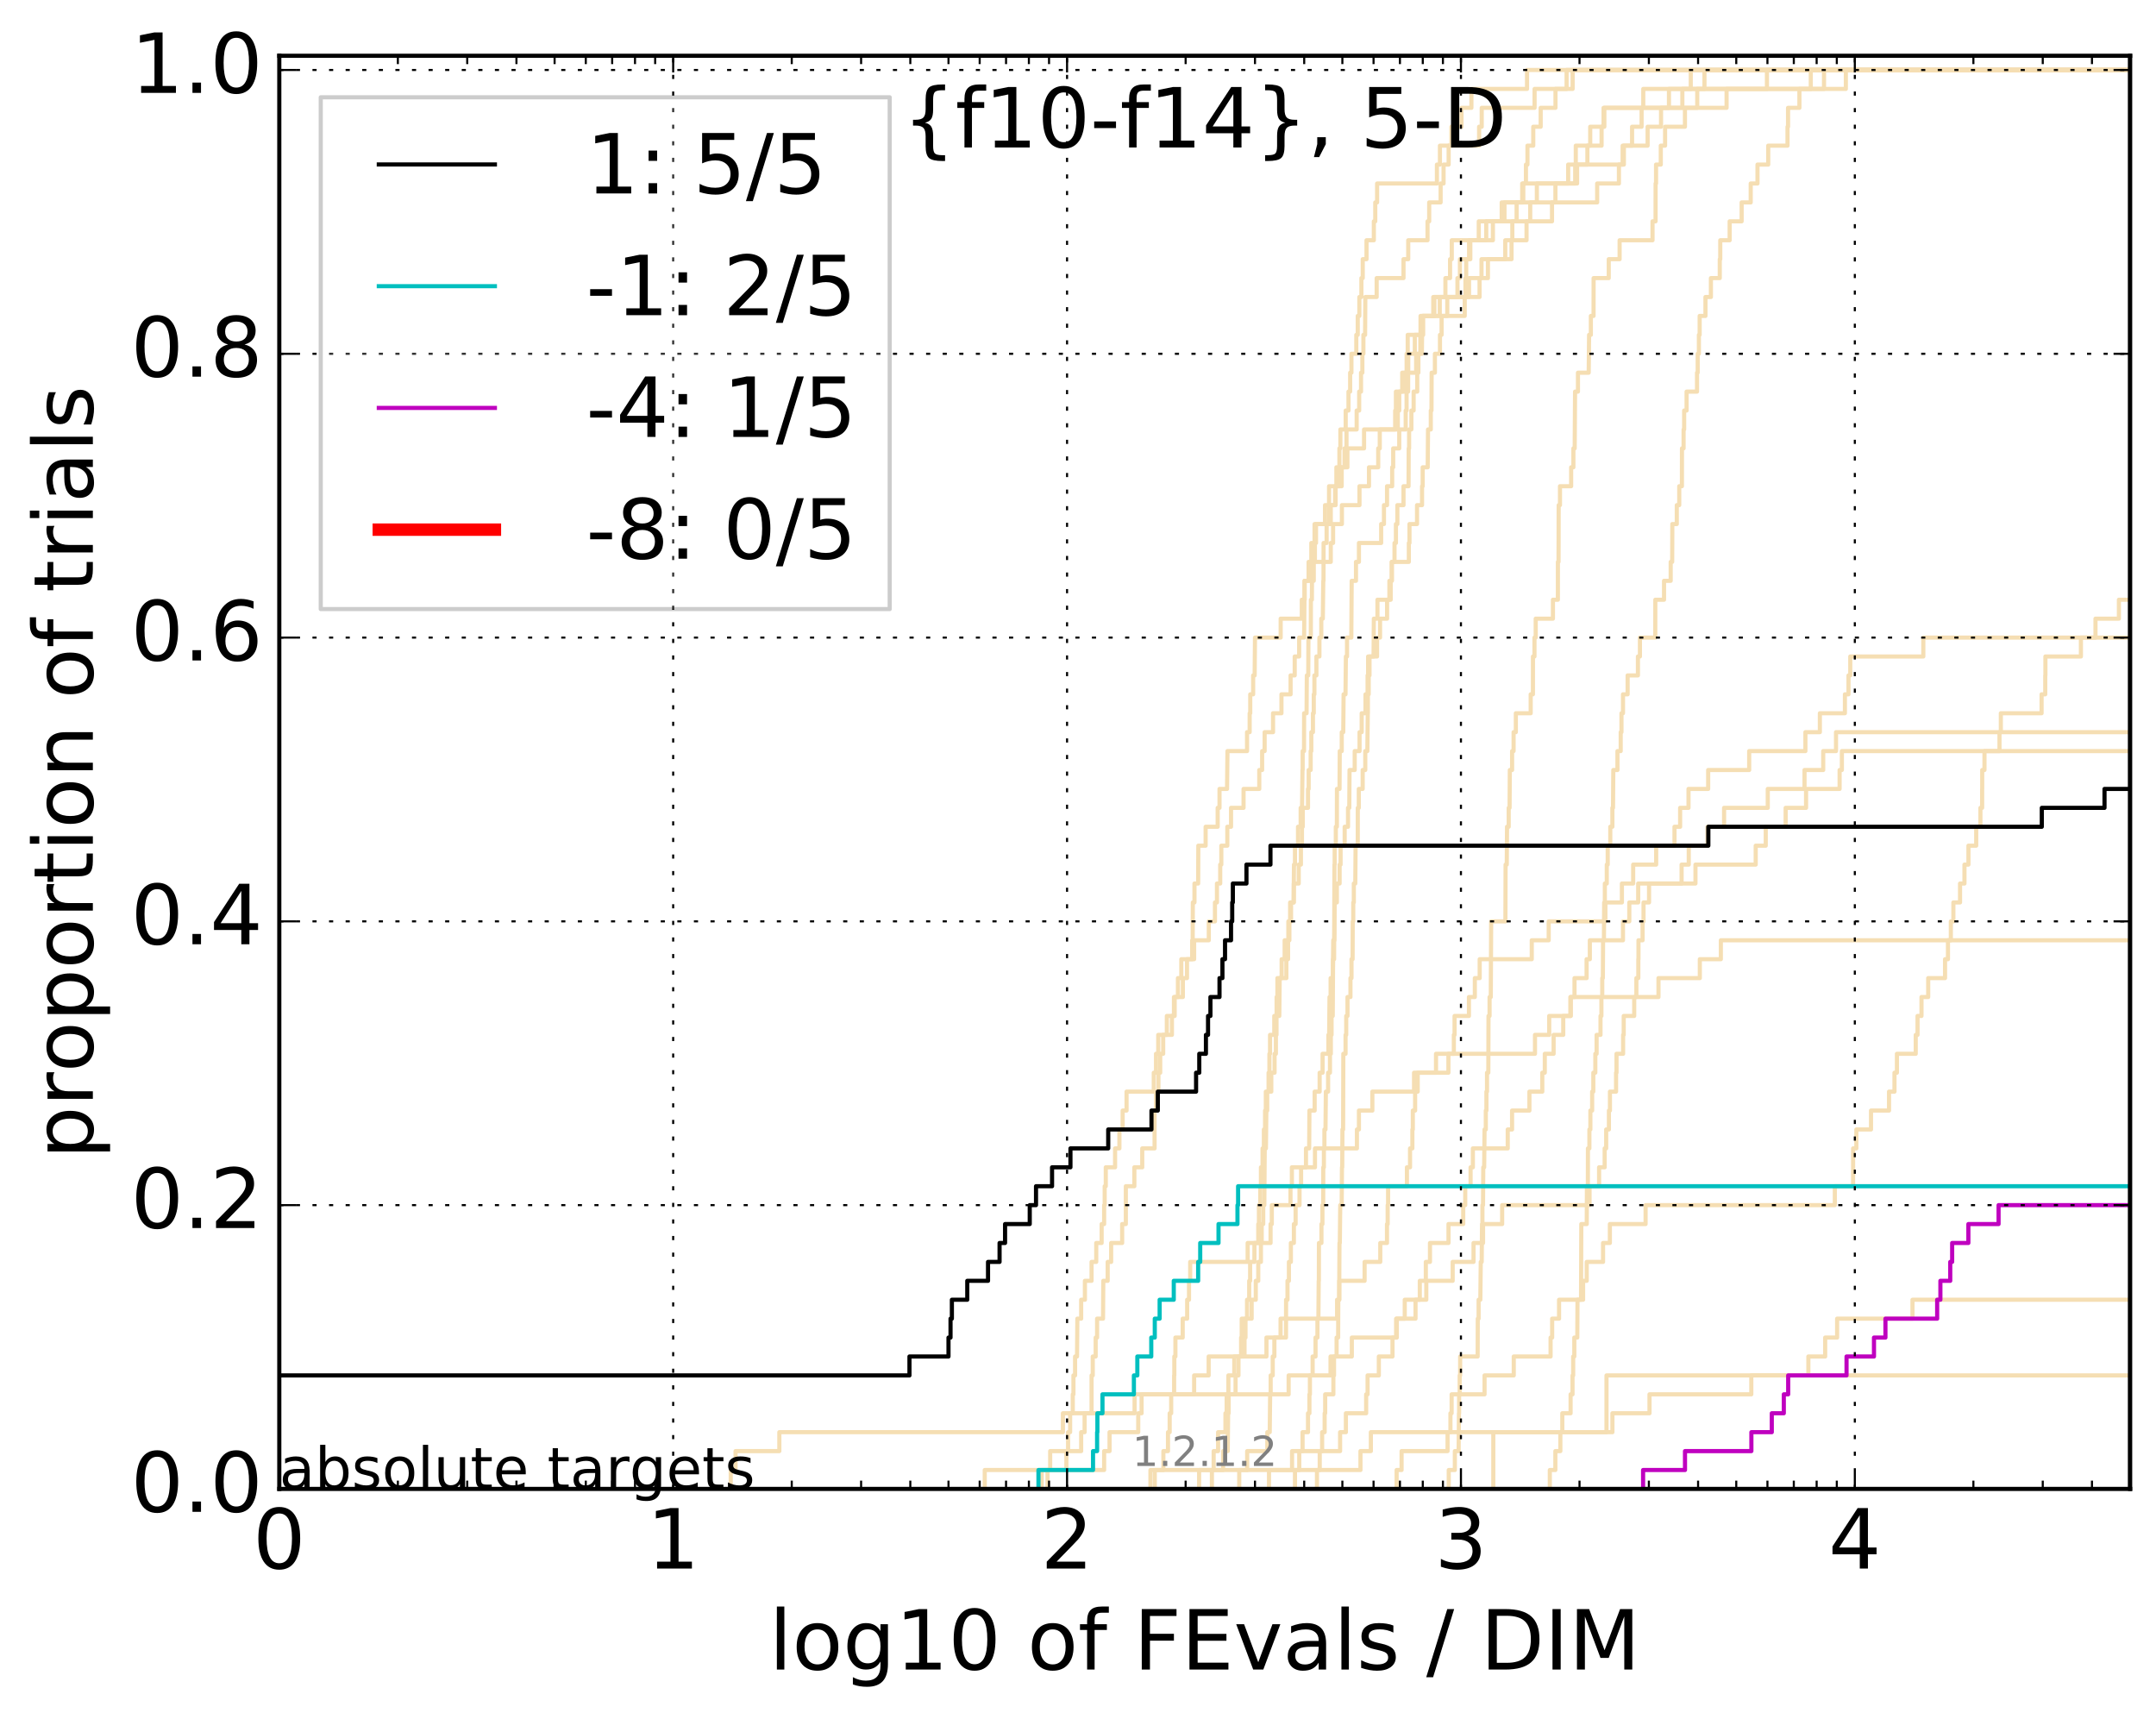 <?xml version="1.0" encoding="utf-8" standalone="no"?>
<!DOCTYPE svg PUBLIC "-//W3C//DTD SVG 1.1//EN"
  "http://www.w3.org/Graphics/SVG/1.1/DTD/svg11.dtd">
<!-- Created with matplotlib (http://matplotlib.org/) -->
<svg height="413pt" version="1.1" viewBox="0 0 520 413" width="520pt" xmlns="http://www.w3.org/2000/svg" xmlns:xlink="http://www.w3.org/1999/xlink">
 <defs>
  <style type="text/css">
*{stroke-linecap:butt;stroke-linejoin:round;stroke-miterlimit:100000;}
  </style>
 </defs>
 <g id="figure_1">
  <g id="patch_1">
   <path d="M 0 413.969 
L 520.962 413.969 
L 520.962 0 
L 0 0 
z
" style="fill:#ffffff;"/>
  </g>
  <g id="axes_1">
   <g id="patch_2">
    <path d="M 67.362 359.056 
L 513.763 359.056 
L 513.763 13.456 
L 67.362 13.456 
z
" style="fill:#ffffff;"/>
   </g>
   <g id="line2d_1">
    <path clip-path="url(#p8cad2910f0)" d="M 277.469 359.056 
L 277.469 354.494 
L 280.591 354.494 
L 280.591 349.932 
L 281.704 349.932 
L 281.704 345.369 
L 282.113 345.369 
L 282.113 340.807 
L 282.474 340.807 
L 282.474 336.244 
L 283.186 336.244 
L 283.186 331.682 
L 283.23 331.682 
L 283.23 327.12 
L 283.494 327.12 
L 283.494 322.557 
L 285.252 322.557 
L 285.252 317.995 
L 286.329 317.995 
L 286.329 313.433 
L 286.776 313.433 
L 286.776 308.87 
L 287.058 308.87 
L 287.058 304.308 
L 300.918 304.308 
L 300.918 299.745 
L 306.445 299.745 
L 306.445 295.183 
L 306.745 295.183 
L 306.745 290.621 
L 311.251 290.621 
L 311.251 286.058 
L 311.585 286.058 
L 311.585 281.496 
L 317.155 281.496 
L 317.155 276.934 
L 327.273 276.934 
L 327.273 272.371 
L 327.756 272.371 
L 327.756 267.809 
L 330.996 267.809 
L 330.996 263.246 
L 341.049 263.246 
L 341.049 258.684 
L 349.34 258.684 
L 349.34 254.122 
L 370.218 254.122 
L 370.218 249.559 
L 373.647 249.559 
L 373.647 244.997 
L 378.869 244.997 
L 378.869 240.435 
L 400.003 240.435 
L 400.003 235.872 
L 409.977 235.872 
L 409.977 231.31 
L 415.047 231.31 
L 415.047 226.747 
L 415.047 226.747 
L 415.047 226.747 
L 513.763 226.747 
" style="fill:none;stroke:#f5deb3;stroke-linecap:square;"/>
   </g>
   <g id="line2d_2"/>
   <g id="line2d_3">
    <path clip-path="url(#p8cad2910f0)" d="M 176.244 359.056 
L 176.244 354.494 
L 177.406 354.494 
L 177.406 349.932 
L 187.966 349.932 
L 187.966 345.369 
L 256.359 345.369 
L 256.359 340.807 
L 273.648 340.807 
L 273.648 336.244 
L 310.802 336.244 
L 310.802 331.682 
L 320.911 331.682 
L 320.911 327.12 
L 326.043 327.12 
L 326.043 322.557 
L 336.896 322.557 
L 336.896 317.995 
L 338.808 317.995 
L 338.808 313.433 
L 344.002 313.433 
L 344.002 308.87 
L 350.366 308.87 
L 350.366 304.308 
L 355.399 304.308 
L 355.399 299.745 
L 357.695 299.745 
L 357.695 295.183 
L 362.3 295.183 
L 362.3 290.621 
L 383.378 290.621 
L 383.378 286.058 
L 385.679 286.058 
L 385.679 281.496 
L 387.025 281.496 
L 387.025 276.934 
L 387.39 276.934 
L 387.39 272.371 
L 388.049 272.371 
L 388.049 267.809 
L 388.298 267.809 
L 388.298 263.246 
L 389.774 263.246 
L 389.774 258.684 
L 389.884 258.684 
L 389.884 254.122 
L 391.474 254.122 
L 391.474 249.559 
L 391.621 249.559 
L 391.621 244.997 
L 394.151 244.997 
L 394.151 240.435 
L 394.672 240.435 
L 394.672 235.872 
L 395.14 235.872 
L 395.14 231.31 
L 395.181 231.31 
L 395.181 226.747 
L 396.169 226.747 
L 396.169 222.185 
L 396.397 222.185 
L 396.397 217.623 
L 397.731 217.623 
L 397.731 213.06 
L 405.579 213.06 
L 405.579 208.498 
L 407.305 208.498 
L 407.305 203.936 
L 411.838 203.936 
L 411.838 199.373 
L 415.827 199.373 
L 415.827 194.811 
L 426.363 194.811 
L 426.363 190.248 
L 435.227 190.248 
L 435.227 185.686 
L 439.737 185.686 
L 439.737 181.124 
L 442.822 181.124 
L 442.822 176.561 
L 442.822 176.561 
L 442.822 176.561 
L 513.763 176.561 
" style="fill:none;stroke:#f5deb3;stroke-linecap:square;"/>
   </g>
   <g id="line2d_4">
    <path clip-path="url(#p8cad2910f0)" d="M 289.211 359.056 
L 289.211 354.494 
L 295 354.494 
L 295 349.932 
L 296.112 349.932 
L 296.209 340.807 
L 296.337 340.807 
L 296.337 336.244 
L 298.003 336.244 
L 298.003 331.682 
L 298.706 331.682 
L 298.706 327.12 
L 300.164 327.12 
L 300.164 322.557 
L 300.397 322.557 
L 300.397 317.995 
L 301.882 317.995 
L 301.882 313.433 
L 302.88 313.433 
L 302.88 308.87 
L 303.478 308.87 
L 303.478 304.308 
L 304.12 304.308 
L 304.12 299.745 
L 304.306 299.745 
L 304.306 295.183 
L 304.675 295.183 
L 304.675 290.621 
L 304.936 290.621 
L 305.04 276.934 
L 305.325 276.934 
L 305.428 267.809 
L 305.633 267.809 
L 305.633 263.246 
L 306.62 263.246 
L 306.62 258.684 
L 307.413 258.684 
L 307.413 254.122 
L 307.73 254.122 
L 307.73 249.559 
L 307.876 249.559 
L 307.876 244.997 
L 308.55 244.997 
L 308.645 235.872 
L 310.256 235.872 
L 310.256 231.31 
L 310.666 231.31 
L 310.666 226.747 
L 310.982 226.747 
L 310.982 222.185 
L 311.385 222.185 
L 311.385 217.623 
L 312.004 217.623 
L 312.092 208.498 
L 312.332 208.498 
L 312.332 203.936 
L 313.066 203.936 
L 313.066 199.373 
L 313.702 199.373 
L 313.702 194.811 
L 314.038 194.811 
L 314.142 185.686 
L 314.184 185.686 
L 314.184 181.124 
L 314.516 181.124 
L 314.536 171.999 
L 315.131 171.999 
L 315.192 162.874 
L 315.535 162.874 
L 315.576 153.749 
L 316.155 153.749 
L 316.175 144.625 
L 316.412 144.625 
L 316.452 135.5 
L 317.136 135.5 
L 317.136 130.938 
L 317.406 130.938 
L 317.406 126.375 
L 319.581 126.375 
L 319.581 121.813 
L 322.131 121.813 
L 322.131 117.25 
L 323.598 117.25 
L 323.598 112.688 
L 324.983 112.688 
L 324.983 108.126 
L 328.995 108.126 
L 328.995 103.563 
L 337.135 103.563 
L 337.135 99.001 
L 337.48 99.001 
L 337.48 94.439 
L 338.796 94.439 
L 338.796 89.876 
L 339.264 89.876 
L 339.264 85.314 
L 339.523 85.314 
L 339.523 80.751 
L 342.615 80.751 
L 342.615 76.189 
L 345.956 76.189 
L 345.956 71.627 
L 354.311 71.627 
L 354.311 67.064 
L 358.867 67.064 
L 358.867 62.502 
L 364.565 62.502 
L 364.565 57.94 
L 364.755 57.94 
L 364.755 53.377 
L 369.068 53.377 
L 369.068 48.815 
L 375.147 48.815 
L 375.147 44.252 
L 378.226 44.252 
L 378.226 39.69 
L 391.359 39.69 
L 391.359 35.128 
L 397.384 35.128 
L 397.384 30.565 
L 400.62 30.565 
L 400.62 26.003 
L 402.53 26.003 
L 402.53 21.441 
L 411.095 21.441 
L 411.095 16.878 
L 411.095 16.878 
L 513.763 16.878 
L 513.763 16.878 
" style="fill:none;stroke:#f5deb3;stroke-linecap:square;"/>
   </g>
   <g id="line2d_5">
    <path clip-path="url(#p8cad2910f0)" d="M 336.848 359.056 
L 336.848 354.494 
L 338.044 354.494 
L 338.044 349.932 
L 349.136 349.932 
L 349.136 345.369 
L 349.826 345.369 
L 349.826 340.807 
L 350.114 340.807 
L 350.114 336.244 
L 358.055 336.244 
L 358.055 331.682 
L 365.096 331.682 
L 365.096 327.12 
L 373.981 327.12 
L 373.981 322.557 
L 374.36 322.557 
L 374.36 317.995 
L 376.025 317.995 
L 376.025 313.433 
L 381.824 313.433 
L 381.824 308.87 
L 382.7 308.87 
L 382.7 304.308 
L 386.639 304.308 
L 386.639 299.745 
L 388.281 299.745 
L 388.281 295.183 
L 396.896 295.183 
L 396.896 290.621 
L 442.538 290.621 
L 442.538 286.058 
L 446.943 286.058 
L 446.943 281.496 
L 446.943 281.496 
L 446.943 276.934 
L 447.729 276.934 
L 447.729 272.371 
L 451.264 272.371 
L 451.264 267.809 
L 455.61 267.809 
L 455.61 263.246 
L 456.923 263.246 
L 456.923 258.684 
L 457.513 258.684 
L 457.513 254.122 
L 462.051 254.122 
L 462.051 249.559 
L 462.487 249.559 
L 462.487 244.997 
L 463.438 244.997 
L 463.438 240.435 
L 465.057 240.435 
L 465.057 235.872 
L 469.119 235.872 
L 469.119 231.31 
L 469.825 231.31 
L 469.825 226.747 
L 470.518 226.747 
L 470.518 222.185 
L 471.129 222.185 
L 471.129 217.623 
L 472.735 217.623 
L 472.735 213.06 
L 473.805 213.06 
L 473.805 208.498 
L 474.764 208.498 
L 474.764 203.936 
L 476.637 203.936 
L 476.637 199.373 
L 477.652 199.373 
L 477.652 194.811 
L 478.068 194.811 
L 478.068 190.248 
L 478.085 190.248 
L 478.085 185.686 
L 478.631 185.686 
L 478.631 181.124 
L 482.252 181.124 
L 482.252 176.561 
L 482.576 176.561 
L 482.576 171.999 
L 492.407 171.999 
L 492.407 167.437 
L 493.291 167.437 
L 493.291 162.874 
L 493.325 162.874 
L 493.325 158.312 
L 501.89 158.312 
L 501.89 153.749 
L 505.406 153.749 
L 505.406 149.187 
L 511.053 149.187 
L 511.053 144.625 
L 511.053 144.625 
L 511.053 144.625 
L 513.763 144.625 
" style="fill:none;stroke:#f5deb3;stroke-linecap:square;"/>
   </g>
   <g id="line2d_6"/>
   <g id="line2d_7">
    <path clip-path="url(#p8cad2910f0)" d="M 317.637 359.056 
L 317.637 354.494 
L 318.301 354.494 
L 318.301 349.932 
L 318.881 349.932 
L 318.881 345.369 
L 319.49 345.369 
L 319.49 340.807 
L 319.618 340.807 
L 319.618 336.244 
L 321.595 336.244 
L 321.595 331.682 
L 321.751 331.682 
L 321.751 327.12 
L 322.37 327.12 
L 322.37 322.557 
L 322.744 322.557 
L 322.778 313.433 
L 322.997 313.433 
L 323.064 299.745 
L 323.148 299.745 
L 323.249 290.621 
L 323.598 290.621 
L 323.664 281.496 
L 323.73 281.496 
L 323.78 272.371 
L 323.944 272.371 
L 323.994 254.122 
L 324.532 254.122 
L 324.532 249.559 
L 324.693 249.559 
L 324.693 244.997 
L 324.999 244.997 
L 324.999 240.435 
L 325.713 240.435 
L 325.713 235.872 
L 325.964 235.872 
L 325.964 231.31 
L 326.23 231.31 
L 326.261 222.185 
L 326.385 222.185 
L 326.385 217.623 
L 326.524 217.623 
L 326.524 213.06 
L 326.877 213.06 
L 326.954 203.936 
L 327.47 203.936 
L 327.485 194.811 
L 327.726 194.811 
L 327.726 190.248 
L 328.659 190.248 
L 328.659 185.686 
L 329.285 185.686 
L 329.285 181.124 
L 329.787 181.124 
L 329.887 171.999 
L 329.915 171.999 
L 329.915 167.437 
L 330.114 167.437 
L 330.114 162.874 
L 330.311 162.874 
L 330.311 158.312 
L 331.286 158.312 
L 331.354 149.187 
L 332.224 149.187 
L 332.224 144.625 
L 335.417 144.625 
L 335.417 140.062 
L 335.69 140.062 
L 335.69 135.5 
L 339.793 135.5 
L 339.793 130.938 
L 339.949 130.938 
L 339.949 126.375 
L 341.77 126.375 
L 341.77 121.813 
L 342.979 121.813 
L 342.979 117.25 
L 343.134 117.25 
L 343.134 112.688 
L 344.344 112.688 
L 344.424 103.563 
L 345.089 103.563 
L 345.089 99.001 
L 345.256 99.001 
L 345.295 89.876 
L 346.081 89.876 
L 346.081 85.314 
L 347.302 85.314 
L 347.302 80.751 
L 347.692 80.751 
L 347.692 76.189 
L 349.064 76.189 
L 349.064 71.627 
L 351.519 71.627 
L 351.519 67.064 
L 352.113 67.064 
L 352.113 62.502 
L 354.327 62.502 
L 354.327 57.94 
L 356.659 57.94 
L 356.659 53.377 
L 362.861 53.377 
L 362.861 48.815 
L 370.671 48.815 
L 370.671 44.252 
L 380.377 44.252 
L 380.377 39.69 
L 382.858 39.69 
L 382.858 35.128 
L 386.281 35.128 
L 386.281 30.565 
L 386.947 30.565 
L 386.947 26.003 
L 396.337 26.003 
L 396.337 21.441 
L 439.928 21.441 
L 439.928 16.878 
L 439.928 16.878 
L 513.763 16.878 
L 513.763 16.878 
" style="fill:none;stroke:#f5deb3;stroke-linecap:square;"/>
   </g>
   <g id="line2d_8">
    <path clip-path="url(#p8cad2910f0)" style="fill:none;stroke:#f5deb3;stroke-linecap:square;"/>
   </g>
   <g id="line2d_9">
    <path clip-path="url(#p8cad2910f0)" d="M 312.332 359.056 
L 312.332 354.494 
L 313.364 354.494 
L 313.364 349.932 
L 314.163 349.932 
L 314.163 345.369 
L 315.475 345.369 
L 315.475 340.807 
L 315.816 340.807 
L 315.816 336.244 
L 315.936 336.244 
L 315.936 331.682 
L 316.59 331.682 
L 316.59 327.12 
L 317.29 327.12 
L 317.29 322.557 
L 317.751 322.557 
L 317.751 317.995 
L 317.98 317.995 
L 318.056 308.87 
L 318.093 308.87 
L 318.112 299.745 
L 318.714 299.745 
L 318.714 295.183 
L 318.955 295.183 
L 318.955 290.621 
L 319.14 290.621 
L 319.159 281.496 
L 319.306 281.496 
L 319.306 276.934 
L 319.435 276.934 
L 319.435 272.371 
L 319.691 272.371 
L 319.781 263.246 
L 320.323 263.246 
L 320.323 258.684 
L 320.769 258.684 
L 320.769 254.122 
L 320.982 254.122 
L 320.982 249.559 
L 321.158 249.559 
L 321.158 244.997 
L 321.438 244.997 
L 321.525 231.31 
L 321.768 231.31 
L 321.855 208.498 
L 321.907 208.498 
L 321.907 203.936 
L 322.182 203.936 
L 322.182 199.373 
L 322.439 199.373 
L 322.456 190.248 
L 323.081 190.248 
L 323.131 181.124 
L 323.615 181.124 
L 323.615 176.561 
L 323.977 176.561 
L 324.059 167.437 
L 324.516 167.437 
L 324.613 158.312 
L 324.887 158.312 
L 324.887 153.749 
L 325.918 153.749 
L 326.011 140.062 
L 327.045 140.062 
L 327.045 135.5 
L 327.756 135.5 
L 327.756 130.938 
L 333.115 130.938 
L 333.115 126.375 
L 333.793 126.375 
L 333.793 121.813 
L 334.537 121.813 
L 334.537 117.25 
L 335.777 117.25 
L 335.777 112.688 
L 336.023 112.688 
L 336.023 108.126 
L 337.48 108.126 
L 337.48 103.563 
L 339.036 103.563 
L 339.036 99.001 
L 339.252 99.001 
L 339.252 94.439 
L 339.625 94.439 
L 339.625 89.876 
L 341.556 89.876 
L 341.556 85.314 
L 342.573 85.314 
L 342.573 80.751 
L 343.247 80.751 
L 343.247 76.189 
L 345.685 76.189 
L 345.685 71.627 
L 353.452 71.627 
L 353.452 67.064 
L 353.629 67.064 
L 353.629 62.502 
L 354.625 62.502 
L 354.625 57.94 
L 360.068 57.94 
L 360.068 53.377 
L 365.787 53.377 
L 365.787 48.815 
L 367.135 48.815 
L 367.135 44.252 
L 368.037 44.252 
L 368.037 39.69 
L 368.402 39.69 
L 368.402 35.128 
L 369.804 35.128 
L 369.804 30.565 
L 371.592 30.565 
L 371.592 26.003 
L 375.161 26.003 
L 375.161 21.441 
L 377.845 21.441 
L 377.845 16.878 
L 377.845 16.878 
L 513.763 16.878 
L 513.763 16.878 
" style="fill:none;stroke:#f5deb3;stroke-linecap:square;"/>
   </g>
   <g id="line2d_10">
    <path clip-path="url(#p8cad2910f0)" style="fill:none;stroke:#f5deb3;stroke-linecap:square;"/>
   </g>
   <g id="line2d_11">
    <path clip-path="url(#p8cad2910f0)" style="fill:none;stroke:#f5deb3;stroke-linecap:square;"/>
   </g>
   <g id="line2d_12">
    <path clip-path="url(#p8cad2910f0)" d="M 278.519 359.056 
L 278.519 354.494 
L 328.128 354.494 
L 328.128 349.932 
L 330.634 349.932 
L 330.634 345.369 
L 388.895 345.369 
L 388.895 340.807 
L 397.838 340.807 
L 397.838 336.244 
L 422.395 336.244 
L 422.395 331.682 
L 436.154 331.682 
L 436.154 327.12 
L 440.211 327.12 
L 440.211 322.557 
L 443.091 322.557 
L 443.091 317.995 
L 461.269 317.995 
L 461.269 313.433 
L 461.269 313.433 
L 461.269 313.433 
L 513.763 313.433 
" style="fill:none;stroke:#f5deb3;stroke-linecap:square;"/>
   </g>
   <g id="line2d_13"/>
   <g id="line2d_14">
    <path clip-path="url(#p8cad2910f0)" d="M 306.066 359.056 
L 306.066 354.494 
L 311.629 354.494 
L 311.629 349.932 
L 323.215 349.932 
L 323.215 345.369 
L 324.613 345.369 
L 324.613 340.807 
L 329.501 340.807 
L 329.501 336.244 
L 329.844 336.244 
L 329.844 331.682 
L 332.558 331.682 
L 332.558 327.12 
L 335.851 327.12 
L 335.851 322.557 
L 336.728 322.557 
L 336.728 317.995 
L 341.406 317.995 
L 341.406 313.433 
L 342.437 313.433 
L 342.437 308.87 
L 343.891 308.87 
L 343.891 304.308 
L 344.892 304.308 
L 344.892 299.745 
L 349.358 299.745 
L 349.358 295.183 
L 352.91 295.183 
L 352.91 290.621 
L 353.396 290.621 
L 353.396 286.058 
L 354.687 286.058 
L 354.687 281.496 
L 355.237 281.496 
L 355.237 276.934 
L 363.646 276.934 
L 363.646 272.371 
L 364.694 272.371 
L 364.694 267.809 
L 368.875 267.809 
L 368.875 263.246 
L 371.984 263.246 
L 371.984 258.684 
L 372.584 258.684 
L 372.584 254.122 
L 374.712 254.122 
L 374.712 249.559 
L 377.036 249.559 
L 377.036 244.997 
L 378.751 244.997 
L 378.751 240.435 
L 379.753 240.435 
L 379.753 235.872 
L 382.668 235.872 
L 382.668 231.31 
L 383.448 231.31 
L 383.448 226.747 
L 391.439 226.747 
L 391.439 222.185 
L 392.966 222.185 
L 392.966 217.623 
L 395.111 217.623 
L 395.111 213.06 
L 408.924 213.06 
L 408.924 208.498 
L 423.453 208.498 
L 423.453 203.936 
L 425.875 203.936 
L 425.875 199.373 
L 430.676 199.373 
L 430.676 194.811 
L 435.6 194.811 
L 435.6 190.248 
L 443.692 190.248 
L 443.692 185.686 
L 444.238 185.686 
L 444.238 181.124 
L 444.238 181.124 
L 444.238 181.124 
L 513.763 181.124 
" style="fill:none;stroke:#f5deb3;stroke-linecap:square;"/>
   </g>
   <g id="line2d_15"/>
   <g id="line2d_16"/>
   <g id="line2d_17">
    <path clip-path="url(#p8cad2910f0)" d="M 373.795 359.056 
L 373.795 354.494 
L 375.132 354.494 
L 375.132 349.932 
L 376.34 349.932 
L 376.34 345.369 
L 376.808 345.369 
L 376.808 340.807 
L 378.808 340.807 
L 378.808 336.244 
L 379.274 336.244 
L 379.274 331.682 
L 379.433 331.682 
L 379.433 327.12 
L 379.702 327.12 
L 379.702 322.557 
L 380.423 322.557 
L 380.473 313.433 
L 381.328 313.433 
L 381.39 295.183 
L 382.704 295.183 
L 382.747 286.058 
L 382.972 286.058 
L 382.991 276.934 
L 383.339 276.934 
L 383.339 272.371 
L 383.58 272.371 
L 383.58 267.809 
L 384.008 267.809 
L 384.008 263.246 
L 384.29 263.246 
L 384.29 258.684 
L 384.771 258.684 
L 384.771 254.122 
L 385.082 254.122 
L 385.082 249.559 
L 386.023 249.559 
L 386.023 244.997 
L 386.241 244.997 
L 386.241 240.435 
L 386.444 240.435 
L 386.444 235.872 
L 386.588 235.872 
L 386.642 226.747 
L 386.847 226.747 
L 386.904 217.623 
L 387.068 217.623 
L 387.068 213.06 
L 387.535 213.06 
L 387.535 208.498 
L 387.759 208.498 
L 387.759 203.936 
L 388.381 203.936 
L 388.381 199.373 
L 388.888 199.373 
L 388.888 194.811 
L 389.038 194.811 
L 389.109 185.686 
L 390.109 185.686 
L 390.109 181.124 
L 390.891 181.124 
L 390.891 176.561 
L 391.076 176.561 
L 391.076 171.999 
L 391.445 171.999 
L 391.445 167.437 
L 392.563 167.437 
L 392.563 162.874 
L 395.047 162.874 
L 395.047 158.312 
L 395.531 158.312 
L 395.531 153.749 
L 399.229 153.749 
L 399.245 144.625 
L 401.344 144.625 
L 401.344 140.062 
L 402.948 140.062 
L 402.948 135.5 
L 403.31 135.5 
L 403.346 126.375 
L 404.423 126.375 
L 404.423 121.813 
L 405.01 121.813 
L 405.01 117.25 
L 405.654 117.25 
L 405.668 108.126 
L 406.06 108.126 
L 406.06 103.563 
L 406.195 103.563 
L 406.195 99.001 
L 406.784 99.001 
L 406.784 94.439 
L 409.3 94.439 
L 409.3 89.876 
L 409.459 89.876 
L 409.459 85.314 
L 409.75 85.314 
L 409.75 80.751 
L 409.936 80.751 
L 409.936 76.189 
L 411.333 76.189 
L 411.333 71.627 
L 412.651 71.627 
L 412.651 67.064 
L 414.788 67.064 
L 414.788 62.502 
L 414.906 62.502 
L 414.906 57.94 
L 417.17 57.94 
L 417.17 53.377 
L 420.062 53.377 
L 420.062 48.815 
L 422.249 48.815 
L 422.249 44.252 
L 423.887 44.252 
L 423.887 39.69 
L 426.473 39.69 
L 426.473 35.128 
L 431.126 35.128 
L 431.126 30.565 
L 431.256 30.565 
L 431.256 26.003 
L 433.996 26.003 
L 433.996 21.441 
L 436.738 21.441 
L 436.738 16.878 
L 436.738 16.878 
L 513.763 16.878 
L 513.763 16.878 
" style="fill:none;stroke:#f5deb3;stroke-linecap:square;"/>
   </g>
   <g id="line2d_18">
    <path clip-path="url(#p8cad2910f0)" d="M 237.506 359.056 
L 237.506 354.494 
L 266.303 354.494 
L 266.303 349.932 
L 267.611 349.932 
L 267.611 345.369 
L 274.528 345.369 
L 274.528 340.807 
L 275.336 340.807 
L 275.336 336.244 
L 288.011 336.244 
L 288.011 331.682 
L 291.51 331.682 
L 291.51 327.12 
L 305.454 327.12 
L 305.454 322.557 
L 308.859 322.557 
L 308.859 317.995 
L 322.49 317.995 
L 322.49 313.433 
L 323.014 313.433 
L 323.014 308.87 
L 329.126 308.87 
L 329.126 304.308 
L 332.904 304.308 
L 332.904 299.745 
L 334.524 299.745 
L 334.524 295.183 
L 334.689 295.183 
L 334.689 290.621 
L 334.791 290.621 
L 334.791 286.058 
L 339.332 286.058 
L 339.332 281.496 
L 340.083 281.496 
L 340.083 276.934 
L 340.646 276.934 
L 340.646 272.371 
L 340.755 272.371 
L 340.755 267.809 
L 341.309 267.809 
L 341.309 263.246 
L 341.93 263.246 
L 341.93 258.684 
L 346.349 258.684 
L 346.349 254.122 
L 350.651 254.122 
L 350.651 249.559 
L 350.823 249.559 
L 350.823 244.997 
L 354.287 244.997 
L 354.287 240.435 
L 355.712 240.435 
L 355.712 235.872 
L 356.882 235.872 
L 356.882 231.31 
L 369.44 231.31 
L 369.44 226.747 
L 373.529 226.747 
L 373.529 222.185 
L 387.203 222.185 
L 387.203 217.623 
L 391.182 217.623 
L 391.182 213.06 
L 393.899 213.06 
L 393.899 208.498 
L 399.448 208.498 
L 399.448 203.936 
L 403.865 203.936 
L 403.865 199.373 
L 405.228 199.373 
L 405.228 194.811 
L 407.249 194.811 
L 407.249 190.248 
L 411.99 190.248 
L 411.99 185.686 
L 421.88 185.686 
L 421.88 181.124 
L 435.442 181.124 
L 435.442 176.561 
L 438.927 176.561 
L 438.927 171.999 
L 444.969 171.999 
L 444.969 167.437 
L 445.837 167.437 
L 445.837 162.874 
L 446.26 162.874 
L 446.26 158.312 
L 463.881 158.312 
L 463.881 153.749 
L 463.881 153.749 
L 463.881 153.749 
L 513.763 153.749 
" style="fill:none;stroke:#f5deb3;stroke-linecap:square;"/>
   </g>
   <g id="line2d_19">
    <path clip-path="url(#p8cad2910f0)" style="fill:none;stroke:#f5deb3;stroke-linecap:square;"/>
   </g>
   <g id="line2d_20">
    <path clip-path="url(#p8cad2910f0)" d="M 252.646 359.056 
L 252.646 354.494 
L 257.196 354.494 
L 257.196 349.932 
L 260.765 349.932 
L 260.765 345.369 
L 261.593 345.369 
L 261.593 340.807 
L 263.271 340.807 
L 263.271 331.682 
L 263.556 331.682 
L 263.556 327.12 
L 264.26 327.12 
L 264.26 322.557 
L 264.608 322.557 
L 264.608 317.995 
L 266.036 317.995 
L 266.103 308.87 
L 267.158 308.87 
L 267.158 304.308 
L 267.995 304.308 
L 267.995 299.745 
L 270.65 299.745 
L 270.65 295.183 
L 271.537 295.183 
L 271.537 286.058 
L 273.592 286.058 
L 273.592 281.496 
L 275.496 281.496 
L 275.496 276.934 
L 278.47 276.934 
L 278.47 267.809 
L 278.815 267.809 
L 278.815 263.246 
L 279.399 263.246 
L 279.399 258.684 
L 279.832 258.684 
L 279.832 254.122 
L 280.544 254.122 
L 280.544 249.559 
L 282.653 249.559 
L 282.653 244.997 
L 283.318 244.997 
L 283.318 240.435 
L 284.103 240.435 
L 284.103 235.872 
L 284.915 235.872 
L 284.915 231.31 
L 287.538 231.31 
L 287.538 226.747 
L 287.657 226.747 
L 287.696 217.623 
L 288.09 217.623 
L 288.09 213.06 
L 288.981 213.06 
L 289.02 203.936 
L 290.782 203.936 
L 290.782 199.373 
L 293.687 199.373 
L 293.687 194.811 
L 294.13 194.811 
L 294.13 190.248 
L 295.95 190.248 
L 296.047 181.124 
L 300.774 181.124 
L 300.774 176.561 
L 301.403 176.561 
L 301.403 171.999 
L 301.544 171.999 
L 301.544 167.437 
L 302.245 167.437 
L 302.245 162.874 
L 302.605 162.874 
L 302.688 153.749 
L 308.882 153.749 
L 308.882 149.187 
L 313.975 149.187 
L 313.975 144.625 
L 314.619 144.625 
L 314.619 140.062 
L 316.864 140.062 
L 316.864 135.5 
L 320.964 135.5 
L 320.964 130.938 
L 321.525 130.938 
L 321.525 126.375 
L 323.648 126.375 
L 323.648 121.813 
L 327.89 121.813 
L 327.89 117.25 
L 330.184 117.25 
L 330.184 112.688 
L 332.411 112.688 
L 332.411 108.126 
L 332.784 108.126 
L 332.784 103.563 
L 336.498 103.563 
L 336.498 99.001 
L 336.679 99.001 
L 336.679 94.439 
L 338.196 94.439 
L 338.196 89.876 
L 339.647 89.876 
L 339.647 85.314 
L 341.233 85.314 
L 341.233 80.751 
L 343.02 80.751 
L 343.02 76.189 
L 353.275 76.189 
L 353.275 71.627 
L 356.852 71.627 
L 356.852 67.064 
L 357.323 67.064 
L 357.323 62.502 
L 363.052 62.502 
L 363.052 57.94 
L 368.183 57.94 
L 368.183 53.377 
L 374.326 53.377 
L 374.326 48.815 
L 385.216 48.815 
L 385.216 44.252 
L 390.464 44.252 
L 390.464 39.69 
L 391.656 39.69 
L 391.656 35.128 
L 393.636 35.128 
L 393.636 30.565 
L 395.931 30.565 
L 395.931 26.003 
L 416.431 26.003 
L 416.431 21.441 
L 445.196 21.441 
L 445.196 16.878 
L 445.196 16.878 
L 513.763 16.878 
L 513.763 16.878 
" style="fill:none;stroke:#f5deb3;stroke-linecap:square;"/>
   </g>
   <g id="line2d_21"/>
   <g id="line2d_22">
    <path clip-path="url(#p8cad2910f0)" d="M 251.235 359.056 
L 251.235 354.494 
L 253.289 354.494 
L 253.289 349.932 
L 257.608 349.932 
L 257.608 345.369 
L 258.098 345.369 
L 258.098 340.807 
L 258.741 340.807 
L 258.741 336.244 
L 258.9 336.244 
L 258.9 331.682 
L 259.296 331.682 
L 259.296 327.12 
L 259.766 327.12 
L 259.843 317.995 
L 260.765 317.995 
L 260.765 313.433 
L 261.667 313.433 
L 261.667 308.87 
L 263.271 308.87 
L 263.271 304.308 
L 264.4 304.308 
L 264.4 299.745 
L 265.701 299.745 
L 265.701 295.183 
L 266.303 295.183 
L 266.303 290.621 
L 266.436 290.621 
L 266.436 286.058 
L 266.7 286.058 
L 266.7 281.496 
L 268.941 281.496 
L 268.941 276.934 
L 269.987 276.934 
L 269.987 272.371 
L 270.769 272.371 
L 270.769 267.809 
L 271.712 267.809 
L 271.712 263.246 
L 278.272 263.246 
L 278.272 258.684 
L 278.815 258.684 
L 278.815 254.122 
L 279.351 254.122 
L 279.351 249.559 
L 281.428 249.559 
L 281.428 244.997 
L 283.142 244.997 
L 283.142 240.435 
L 285.294 240.435 
L 285.294 235.872 
L 286.288 235.872 
L 286.288 231.31 
L 288.011 231.31 
L 288.011 226.747 
L 291.546 226.747 
L 291.546 222.185 
L 293.032 222.185 
L 293.032 217.623 
L 293.516 217.623 
L 293.516 213.06 
L 294.298 213.06 
L 294.298 208.498 
L 294.567 208.498 
L 294.567 203.936 
L 296.015 203.936 
L 296.015 199.373 
L 296.911 199.373 
L 296.911 194.811 
L 299.93 194.811 
L 299.93 190.248 
L 303.72 190.248 
L 303.72 185.686 
L 304.412 185.686 
L 304.412 181.124 
L 305.014 181.124 
L 305.014 176.561 
L 307.043 176.561 
L 307.043 171.999 
L 309.071 171.999 
L 309.071 167.437 
L 311.273 167.437 
L 311.273 162.874 
L 312.267 162.874 
L 312.267 158.312 
L 313.343 158.312 
L 313.343 153.749 
L 314.536 153.749 
L 314.619 144.625 
L 314.681 144.625 
L 314.681 140.062 
L 315.616 140.062 
L 315.616 135.5 
L 316.274 135.5 
L 316.274 130.938 
L 317.058 130.938 
L 317.058 126.375 
L 320.538 126.375 
L 320.556 117.25 
L 323.064 117.25 
L 323.064 112.688 
L 324.288 112.688 
L 324.288 108.126 
L 324.758 108.126 
L 324.758 103.563 
L 327.213 103.563 
L 327.213 99.001 
L 327.815 99.001 
L 327.815 94.439 
L 328.262 94.439 
L 328.262 89.876 
L 328.586 89.876 
L 328.586 85.314 
L 328.835 85.314 
L 328.835 80.751 
L 329.242 80.751 
L 329.299 71.627 
L 332.035 71.627 
L 332.035 67.064 
L 338.509 67.064 
L 338.509 62.502 
L 339.647 62.502 
L 339.647 57.94 
L 344.304 57.94 
L 344.304 53.377 
L 344.703 53.377 
L 344.703 48.815 
L 347.46 48.815 
L 347.46 44.252 
L 348.17 44.252 
L 348.17 39.69 
L 349.394 39.69 
L 349.394 35.128 
L 356.741 35.128 
L 356.741 30.565 
L 357.374 30.565 
L 357.374 26.003 
L 370.122 26.003 
L 370.122 21.441 
L 379.3 21.441 
L 379.3 16.878 
L 379.3 16.878 
L 513.763 16.878 
L 513.763 16.878 
" style="fill:none;stroke:#f5deb3;stroke-linecap:square;"/>
   </g>
   <g id="line2d_23">
    <path clip-path="url(#p8cad2910f0)" style="fill:none;stroke:#f5deb3;stroke-linecap:square;"/>
   </g>
   <g id="line2d_24">
    <path clip-path="url(#p8cad2910f0)" d="M 298.887 359.056 
L 298.887 354.494 
L 300.803 354.494 
L 300.803 349.932 
L 305.659 349.932 
L 305.659 345.369 
L 306.243 345.369 
L 306.344 336.244 
L 306.47 336.244 
L 306.47 331.682 
L 306.969 331.682 
L 306.969 327.12 
L 307.363 327.12 
L 307.363 322.557 
L 310.164 322.557 
L 310.187 313.433 
L 310.53 313.433 
L 310.53 308.87 
L 310.869 308.87 
L 310.869 304.308 
L 311.34 304.308 
L 311.34 299.745 
L 312.07 299.745 
L 312.07 295.183 
L 312.484 295.183 
L 312.484 290.621 
L 313.428 290.621 
L 313.428 286.058 
L 313.808 286.058 
L 313.808 281.496 
L 314.988 281.496 
L 314.988 276.934 
L 315.756 276.934 
L 315.816 267.809 
L 317.078 267.809 
L 317.078 263.246 
L 318.282 263.246 
L 318.282 258.684 
L 318.992 258.684 
L 318.992 254.122 
L 320.395 254.122 
L 320.395 249.559 
L 320.574 249.559 
L 320.663 240.435 
L 320.929 240.435 
L 320.929 235.872 
L 321.456 235.872 
L 321.56 226.747 
L 321.838 226.747 
L 321.907 217.623 
L 322.439 217.623 
L 322.439 213.06 
L 323.098 213.06 
L 323.098 208.498 
L 323.332 208.498 
L 323.332 203.936 
L 324.321 203.936 
L 324.321 199.373 
L 325.127 199.373 
L 325.127 194.811 
L 325.429 194.811 
L 325.492 185.686 
L 326.739 185.686 
L 326.739 181.124 
L 327.905 181.124 
L 327.905 176.561 
L 328.424 176.561 
L 328.424 171.999 
L 329.343 171.999 
L 329.343 167.437 
L 329.844 167.437 
L 329.844 162.874 
L 329.972 162.874 
L 329.972 158.312 
L 332.129 158.312 
L 332.129 153.749 
L 332.851 153.749 
L 332.851 149.187 
L 334.55 149.187 
L 334.55 144.625 
L 335.105 144.625 
L 335.105 140.062 
L 335.678 140.062 
L 335.678 135.5 
L 336.34 135.5 
L 336.34 130.938 
L 336.679 130.938 
L 336.679 126.375 
L 337.028 126.375 
L 337.028 121.813 
L 338.509 121.813 
L 338.509 117.25 
L 339.726 117.25 
L 339.759 108.126 
L 339.86 108.126 
L 339.86 103.563 
L 340.404 103.563 
L 340.404 99.001 
L 340.951 99.001 
L 340.951 94.439 
L 341.823 94.439 
L 341.823 89.876 
L 342.099 89.876 
L 342.099 85.314 
L 342.937 85.314 
L 343.041 76.189 
L 347.255 76.189 
L 347.255 71.627 
L 348.615 71.627 
L 348.615 67.064 
L 349.738 67.064 
L 349.738 62.502 
L 350.149 62.502 
L 350.149 57.94 
L 358.463 57.94 
L 358.463 53.377 
L 362.19 53.377 
L 362.19 48.815 
L 367.4 48.815 
L 367.4 44.252 
L 379.918 44.252 
L 379.918 39.69 
L 380.058 39.69 
L 380.058 35.128 
L 383.541 35.128 
L 383.541 30.565 
L 386.757 30.565 
L 386.757 26.003 
L 405.763 26.003 
L 405.763 21.441 
L 407.79 21.441 
L 407.79 16.878 
L 407.79 16.878 
L 513.763 16.878 
L 513.763 16.878 
" style="fill:none;stroke:#f5deb3;stroke-linecap:square;"/>
   </g>
   <g id="line2d_25"/>
   <g id="line2d_26">
    <path clip-path="url(#p8cad2910f0)" d="M 349.42 359.056 
L 349.42 354.494 
L 350.891 354.494 
L 350.891 349.932 
L 351.804 349.932 
L 351.88 340.807 
L 351.921 340.807 
L 351.921 336.244 
L 352.055 336.244 
L 352.055 331.682 
L 352.171 331.682 
L 352.171 327.12 
L 356.391 327.12 
L 356.421 317.995 
L 356.622 317.995 
L 356.622 313.433 
L 357.037 313.433 
L 357.14 304.308 
L 357.367 304.308 
L 357.447 295.183 
L 357.542 295.183 
L 357.542 290.621 
L 357.687 290.621 
L 357.745 281.496 
L 357.962 281.496 
L 358.055 272.371 
L 358.356 272.371 
L 358.356 267.809 
L 358.506 267.809 
L 358.506 263.246 
L 358.648 263.246 
L 358.648 258.684 
L 358.965 258.684 
L 359.008 244.997 
L 359.267 244.997 
L 359.267 240.435 
L 359.559 240.435 
L 359.649 222.185 
L 363.084 222.185 
L 363.128 208.498 
L 363.413 208.498 
L 363.477 199.373 
L 363.878 199.373 
L 363.878 194.811 
L 364.09 194.811 
L 364.152 185.686 
L 364.7 185.686 
L 364.7 181.124 
L 365.059 181.124 
L 365.059 176.561 
L 365.602 176.561 
L 365.602 171.999 
L 369.183 171.999 
L 369.183 167.437 
L 369.723 167.437 
L 369.734 158.312 
L 370.095 158.312 
L 370.095 153.749 
L 370.394 153.749 
L 370.394 149.187 
L 374.549 149.187 
L 374.549 144.625 
L 375.741 144.625 
L 375.746 135.5 
L 375.9 135.5 
L 375.932 121.813 
L 376.248 121.813 
L 376.248 117.25 
L 378.942 117.25 
L 378.942 112.688 
L 379.485 112.688 
L 379.485 108.126 
L 379.796 108.126 
L 379.885 94.439 
L 380.582 94.439 
L 380.582 89.876 
L 383.172 89.876 
L 383.269 80.751 
L 383.696 80.751 
L 383.696 76.189 
L 384.344 76.189 
L 384.359 67.064 
L 388.007 67.064 
L 388.007 62.502 
L 390.631 62.502 
L 390.631 57.94 
L 398.569 57.94 
L 398.569 53.377 
L 399.303 53.377 
L 399.311 44.252 
L 399.416 44.252 
L 399.416 39.69 
L 400.561 39.69 
L 400.561 35.128 
L 401.597 35.128 
L 401.597 30.565 
L 406.387 30.565 
L 406.387 26.003 
L 409.354 26.003 
L 409.354 21.441 
L 426.162 21.441 
L 426.162 16.878 
L 426.162 16.878 
L 513.763 16.878 
L 513.763 16.878 
" style="fill:none;stroke:#f5deb3;stroke-linecap:square;"/>
   </g>
   <g id="line2d_27"/>
   <g id="line2d_28">
    <path clip-path="url(#p8cad2910f0)" d="M 292.296 359.056 
L 292.296 354.494 
L 292.718 354.494 
L 292.718 349.932 
L 293.79 349.932 
L 293.79 345.369 
L 295.56 345.369 
L 295.56 340.807 
L 295.853 340.807 
L 295.853 336.244 
L 296.273 336.244 
L 296.273 331.682 
L 297.694 331.682 
L 297.694 327.12 
L 299.337 327.12 
L 299.337 322.557 
L 299.486 322.557 
L 299.486 317.995 
L 300.774 317.995 
L 300.774 313.433 
L 301.289 313.433 
L 301.289 308.87 
L 301.516 308.87 
L 301.516 304.308 
L 302.55 304.308 
L 302.55 299.745 
L 303.478 299.745 
L 303.478 295.183 
L 303.639 295.183 
L 303.639 290.621 
L 303.961 290.621 
L 303.961 286.058 
L 304.12 286.058 
L 304.12 281.496 
L 304.517 281.496 
L 304.517 276.934 
L 304.832 276.934 
L 304.832 272.371 
L 305.118 272.371 
L 305.118 267.809 
L 305.299 267.809 
L 305.299 263.246 
L 305.965 263.246 
L 305.965 258.684 
L 306.168 258.684 
L 306.168 254.122 
L 306.319 254.122 
L 306.319 249.559 
L 307.339 249.559 
L 307.339 244.997 
L 307.9 244.997 
L 307.9 240.435 
L 308.094 240.435 
L 308.094 235.872 
L 309.118 235.872 
L 309.118 231.31 
L 309.842 231.31 
L 309.842 226.747 
L 310.734 226.747 
L 310.734 222.185 
L 311.162 222.185 
L 311.162 217.623 
L 312.048 217.623 
L 312.048 213.06 
L 313.236 213.06 
L 313.236 208.498 
L 313.765 208.498 
L 313.765 203.936 
L 314.017 203.936 
L 314.017 199.373 
L 314.205 199.373 
L 314.205 194.811 
L 315.475 194.811 
L 315.475 190.248 
L 315.636 190.248 
L 315.636 185.686 
L 316.116 185.686 
L 316.116 181.124 
L 316.274 181.124 
L 316.274 176.561 
L 316.668 176.561 
L 316.668 171.999 
L 316.864 171.999 
L 316.864 167.437 
L 317.019 167.437 
L 317.019 162.874 
L 317.502 162.874 
L 317.502 158.312 
L 318.226 158.312 
L 318.226 153.749 
L 318.676 153.749 
L 318.676 149.187 
L 319.048 149.187 
L 319.159 140.062 
L 319.214 140.062 
L 319.233 130.938 
L 319.963 130.938 
L 319.963 126.375 
L 320.964 126.375 
L 320.964 121.813 
L 322.01 121.813 
L 322.01 117.25 
L 322.319 117.25 
L 322.319 112.688 
L 323.048 112.688 
L 323.048 108.126 
L 323.282 108.126 
L 323.282 103.563 
L 324.564 103.563 
L 324.564 99.001 
L 325.238 99.001 
L 325.238 94.439 
L 325.635 94.439 
L 325.635 89.876 
L 325.949 89.876 
L 325.949 85.314 
L 327.122 85.314 
L 327.122 80.751 
L 327.47 80.751 
L 327.47 76.189 
L 327.86 76.189 
L 327.86 71.627 
L 328.351 71.627 
L 328.351 67.064 
L 328.674 67.064 
L 328.674 62.502 
L 329.587 62.502 
L 329.587 57.94 
L 331.354 57.94 
L 331.354 53.377 
L 331.696 53.377 
L 331.696 48.815 
L 332.143 48.815 
L 332.143 44.252 
L 346.568 44.252 
L 346.568 39.69 
L 347.293 39.69 
L 347.293 35.128 
L 350.053 35.128 
L 350.053 30.565 
L 352.493 30.565 
L 352.493 26.003 
L 354.889 26.003 
L 354.889 21.441 
L 368.301 21.441 
L 368.301 16.878 
L 368.301 16.878 
L 513.763 16.878 
L 513.763 16.878 
" style="fill:none;stroke:#f5deb3;stroke-linecap:square;"/>
   </g>
   <g id="line2d_29">
    <path clip-path="url(#p8cad2910f0)" d="M 360.164 359.056 
L 360.164 354.494 
L 360.164 354.494 
L 360.164 349.932 
L 360.164 349.932 
L 360.164 345.369 
L 387.468 345.369 
L 387.468 340.807 
L 387.468 340.807 
L 387.468 336.244 
L 387.468 336.244 
L 387.468 331.682 
L 387.468 331.682 
L 387.468 331.682 
L 513.763 331.682 
" style="fill:none;stroke:#f5deb3;stroke-linecap:square;"/>
   </g>
   <g id="line2d_30"/>
   <g id="line2d_31">
    <path clip-path="url(#p8cad2910f0)" d="M 0.961 359.056 
L 0.961 354.494 
L 0.961 354.494 
L 0.961 349.932 
L 0.961 349.932 
L 0.961 345.369 
L 0.961 345.369 
L 0.961 340.807 
L 0.961 340.807 
L 0.961 336.244 
L 0.961 336.244 
L 0.961 331.682 
L 219.351 331.682 
L 219.351 327.12 
L 228.764 327.12 
L 228.764 322.557 
L 229.256 322.557 
L 229.256 317.995 
L 229.581 317.995 
L 229.581 313.433 
L 233.292 313.433 
L 233.292 308.87 
L 238.299 308.87 
L 238.299 304.308 
L 241.084 304.308 
L 241.084 299.745 
L 242.409 299.745 
L 242.409 295.183 
L 248.361 295.183 
L 248.361 290.621 
L 249.872 290.621 
L 249.872 286.058 
L 253.742 286.058 
L 253.742 281.496 
L 258.179 281.496 
L 258.179 276.934 
L 267.288 276.934 
L 267.288 272.371 
L 277.721 272.371 
L 277.721 267.809 
L 279.254 267.809 
L 279.254 263.246 
L 288.48 263.246 
L 288.48 258.684 
L 289.249 258.684 
L 289.249 254.122 
L 290.855 254.122 
L 290.855 249.559 
L 291.365 249.559 
L 291.365 244.997 
L 291.94 244.997 
L 291.94 240.435 
L 294.13 240.435 
L 294.13 235.872 
L 294.834 235.872 
L 294.834 231.31 
L 295.462 231.31 
L 295.462 226.747 
L 296.911 226.747 
L 296.911 222.185 
L 297.194 222.185 
L 297.194 217.623 
L 297.351 217.623 
L 297.351 213.06 
L 300.629 213.06 
L 300.629 208.498 
L 306.42 208.498 
L 306.42 203.936 
L 412.029 203.936 
L 412.029 199.373 
L 492.457 199.373 
L 492.457 194.811 
L 507.582 194.811 
L 507.582 190.248 
L 507.582 190.248 
L 507.582 190.248 
L 513.763 190.248 
" style="fill:none;stroke:#000000;stroke-linecap:square;"/>
   </g>
   <g id="line2d_32"/>
   <g id="line2d_33">
    <path clip-path="url(#p8cad2910f0)" d="M 250.462 359.056 
L 250.462 354.494 
L 263.627 354.494 
L 263.627 349.932 
L 264.608 349.932 
L 264.608 345.369 
L 264.677 345.369 
L 264.677 340.807 
L 265.902 340.807 
L 265.902 336.244 
L 273.481 336.244 
L 273.481 331.682 
L 274.31 331.682 
L 274.31 327.12 
L 277.671 327.12 
L 277.671 322.557 
L 278.519 322.557 
L 278.519 317.995 
L 279.689 317.995 
L 279.689 313.433 
L 283.098 313.433 
L 283.098 308.87 
L 288.981 308.87 
L 288.981 304.308 
L 289.477 304.308 
L 289.477 299.745 
L 293.892 299.745 
L 293.892 295.183 
L 298.463 295.183 
L 298.463 290.621 
L 298.615 290.621 
L 298.615 286.058 
L 298.615 286.058 
L 298.615 286.058 
L 513.763 286.058 
" style="fill:none;stroke:#00bfbf;stroke-linecap:square;"/>
   </g>
   <g id="line2d_34"/>
   <g id="line2d_35">
    <path clip-path="url(#p8cad2910f0)" d="M 396.294 359.056 
L 396.294 354.494 
L 406.4 354.494 
L 406.4 349.932 
L 422.412 349.932 
L 422.412 345.369 
L 427.335 345.369 
L 427.335 340.807 
L 430.232 340.807 
L 430.232 336.244 
L 431.286 336.244 
L 431.286 331.682 
L 445.361 331.682 
L 445.361 327.12 
L 451.98 327.12 
L 451.98 322.557 
L 454.744 322.557 
L 454.744 317.995 
L 467.219 317.995 
L 467.219 313.433 
L 467.998 313.433 
L 467.998 308.87 
L 470.374 308.87 
L 470.374 304.308 
L 470.835 304.308 
L 470.835 299.745 
L 474.747 299.745 
L 474.747 295.183 
L 482.03 295.183 
L 482.03 290.621 
L 482.03 290.621 
L 482.03 290.621 
L 513.763 290.621 
" style="fill:none;stroke:#bf00bf;stroke-linecap:square;"/>
   </g>
   <g id="line2d_36"/>
   <g id="line2d_37"/>
   <g id="line2d_38">
    <path clip-path="url(#p8cad2910f0)" d="M 513.763 359.056 
L 513.763 13.456 
" style="fill:none;stroke:#000000;stroke-linecap:square;"/>
   </g>
   <g id="patch_3">
    <path d="M 67.362 13.456 
L 513.763 13.456 
" style="fill:none;stroke:#000000;stroke-linecap:square;stroke-linejoin:miter;"/>
   </g>
   <g id="patch_4">
    <path d="M 513.763 359.056 
L 513.763 13.456 
" style="fill:none;stroke:#000000;stroke-linecap:square;stroke-linejoin:miter;"/>
   </g>
   <g id="patch_5">
    <path d="M 67.362 359.056 
L 513.763 359.056 
" style="fill:none;stroke:#000000;stroke-linecap:square;stroke-linejoin:miter;"/>
   </g>
   <g id="patch_6">
    <path d="M 67.362 359.056 
L 67.362 13.456 
" style="fill:none;stroke:#000000;stroke-linecap:square;stroke-linejoin:miter;"/>
   </g>
   <g id="matplotlib.axis_1">
    <g id="xtick_1">
     <g id="line2d_39">
      <path clip-path="url(#p8cad2910f0)" d="M 67.362 359.056 
L 67.362 13.456 
" style="fill:none;stroke:#000000;stroke-dasharray:1,3;stroke-dashoffset:0.0;stroke-width:0.5;"/>
     </g>
     <g id="line2d_40">
      <defs>
       <path d="M 0 0 
L 0 -4 
" id="m2548da958e" style="stroke:#000000;stroke-width:0.5;"/>
      </defs>
      <g>
       <use style="stroke:#000000;stroke-width:0.5;" x="67.362" xlink:href="#m2548da958e" y="359.056"/>
      </g>
     </g>
     <g id="line2d_41">
      <defs>
       <path d="M 0 0 
L 0 4 
" id="m61912afd66" style="stroke:#000000;stroke-width:0.5;"/>
      </defs>
      <g>
       <use style="stroke:#000000;stroke-width:0.5;" x="67.362" xlink:href="#m61912afd66" y="13.456"/>
      </g>
     </g>
     <g id="text_1">
      <!-- 0 -->
      <defs>
       <path d="M 31.781 66.406 
Q 24.172 66.406 20.328 58.906 
Q 16.5 51.422 16.5 36.375 
Q 16.5 21.391 20.328 13.891 
Q 24.172 6.391 31.781 6.391 
Q 39.453 6.391 43.281 13.891 
Q 47.125 21.391 47.125 36.375 
Q 47.125 51.422 43.281 58.906 
Q 39.453 66.406 31.781 66.406 
M 31.781 74.219 
Q 44.047 74.219 50.516 64.516 
Q 56.984 54.828 56.984 36.375 
Q 56.984 17.969 50.516 8.266 
Q 44.047 -1.422 31.781 -1.422 
Q 19.531 -1.422 13.062 8.266 
Q 6.594 17.969 6.594 36.375 
Q 6.594 54.828 13.062 64.516 
Q 19.531 74.219 31.781 74.219 
" id="BitstreamVeraSans-Roman-30"/>
      </defs>
      <g transform="translate(61.0 378.253)scale(0.2 -0.2)">
       <use xlink:href="#BitstreamVeraSans-Roman-30"/>
      </g>
     </g>
    </g>
    <g id="xtick_2">
     <g id="line2d_42">
      <path clip-path="url(#p8cad2910f0)" d="M 162.362 359.056 
L 162.362 13.456 
" style="fill:none;stroke:#000000;stroke-dasharray:1,3;stroke-dashoffset:0.0;stroke-width:0.5;"/>
     </g>
     <g id="line2d_43">
      <g>
       <use style="stroke:#000000;stroke-width:0.5;" x="162.362" xlink:href="#m2548da958e" y="359.056"/>
      </g>
     </g>
     <g id="line2d_44">
      <g>
       <use style="stroke:#000000;stroke-width:0.5;" x="162.362" xlink:href="#m61912afd66" y="13.456"/>
      </g>
     </g>
     <g id="text_2">
      <!-- 1 -->
      <defs>
       <path d="M 12.406 8.297 
L 28.516 8.297 
L 28.516 63.922 
L 10.984 60.406 
L 10.984 69.391 
L 28.422 72.906 
L 38.281 72.906 
L 38.281 8.297 
L 54.391 8.297 
L 54.391 0 
L 12.406 0 
z
" id="BitstreamVeraSans-Roman-31"/>
      </defs>
      <g transform="translate(156 378.253)scale(0.2 -0.2)">
       <use xlink:href="#BitstreamVeraSans-Roman-31"/>
      </g>
     </g>
    </g>
    <g id="xtick_3">
     <g id="line2d_45">
      <path clip-path="url(#p8cad2910f0)" d="M 257.362 359.056 
L 257.362 13.456 
" style="fill:none;stroke:#000000;stroke-dasharray:1,3;stroke-dashoffset:0.0;stroke-width:0.5;"/>
     </g>
     <g id="line2d_46">
      <g>
       <use style="stroke:#000000;stroke-width:0.5;" x="257.362" xlink:href="#m2548da958e" y="359.056"/>
      </g>
     </g>
     <g id="line2d_47">
      <g>
       <use style="stroke:#000000;stroke-width:0.5;" x="257.362" xlink:href="#m61912afd66" y="13.456"/>
      </g>
     </g>
     <g id="text_3">
      <!-- 2 -->
      <defs>
       <path d="M 19.188 8.297 
L 53.609 8.297 
L 53.609 0 
L 7.328 0 
L 7.328 8.297 
Q 12.938 14.109 22.625 23.891 
Q 32.328 33.688 34.812 36.531 
Q 39.547 41.844 41.422 45.531 
Q 43.312 49.219 43.312 52.781 
Q 43.312 58.594 39.234 62.25 
Q 35.156 65.922 28.609 65.922 
Q 23.969 65.922 18.812 64.312 
Q 13.672 62.703 7.812 59.422 
L 7.812 69.391 
Q 13.766 71.781 18.938 73 
Q 24.125 74.219 28.422 74.219 
Q 39.75 74.219 46.484 68.547 
Q 53.219 62.891 53.219 53.422 
Q 53.219 48.922 51.531 44.891 
Q 49.859 40.875 45.406 35.406 
Q 44.188 33.984 37.641 27.219 
Q 31.109 20.453 19.188 8.297 
" id="BitstreamVeraSans-Roman-32"/>
      </defs>
      <g transform="translate(250.999 378.253)scale(0.2 -0.2)">
       <use xlink:href="#BitstreamVeraSans-Roman-32"/>
      </g>
     </g>
    </g>
    <g id="xtick_4">
     <g id="line2d_48">
      <path clip-path="url(#p8cad2910f0)" d="M 352.361 359.056 
L 352.361 13.456 
" style="fill:none;stroke:#000000;stroke-dasharray:1,3;stroke-dashoffset:0.0;stroke-width:0.5;"/>
     </g>
     <g id="line2d_49">
      <g>
       <use style="stroke:#000000;stroke-width:0.5;" x="352.361" xlink:href="#m2548da958e" y="359.056"/>
      </g>
     </g>
     <g id="line2d_50">
      <g>
       <use style="stroke:#000000;stroke-width:0.5;" x="352.361" xlink:href="#m61912afd66" y="13.456"/>
      </g>
     </g>
     <g id="text_4">
      <!-- 3 -->
      <defs>
       <path d="M 40.578 39.312 
Q 47.656 37.797 51.625 33 
Q 55.609 28.219 55.609 21.188 
Q 55.609 10.406 48.188 4.484 
Q 40.766 -1.422 27.094 -1.422 
Q 22.516 -1.422 17.656 -0.516 
Q 12.797 0.391 7.625 2.203 
L 7.625 11.719 
Q 11.719 9.328 16.594 8.109 
Q 21.484 6.891 26.812 6.891 
Q 36.078 6.891 40.938 10.547 
Q 45.797 14.203 45.797 21.188 
Q 45.797 27.641 41.281 31.266 
Q 36.766 34.906 28.719 34.906 
L 20.219 34.906 
L 20.219 43.016 
L 29.109 43.016 
Q 36.375 43.016 40.234 45.922 
Q 44.094 48.828 44.094 54.297 
Q 44.094 59.906 40.109 62.906 
Q 36.141 65.922 28.719 65.922 
Q 24.656 65.922 20.016 65.031 
Q 15.375 64.156 9.812 62.312 
L 9.812 71.094 
Q 15.438 72.656 20.344 73.438 
Q 25.25 74.219 29.594 74.219 
Q 40.828 74.219 47.359 69.109 
Q 53.906 64.016 53.906 55.328 
Q 53.906 49.266 50.438 45.094 
Q 46.969 40.922 40.578 39.312 
" id="BitstreamVeraSans-Roman-33"/>
      </defs>
      <g transform="translate(345.999 378.253)scale(0.2 -0.2)">
       <use xlink:href="#BitstreamVeraSans-Roman-33"/>
      </g>
     </g>
    </g>
    <g id="xtick_5">
     <g id="line2d_51">
      <path clip-path="url(#p8cad2910f0)" d="M 447.361 359.056 
L 447.361 13.456 
" style="fill:none;stroke:#000000;stroke-dasharray:1,3;stroke-dashoffset:0.0;stroke-width:0.5;"/>
     </g>
     <g id="line2d_52">
      <g>
       <use style="stroke:#000000;stroke-width:0.5;" x="447.361" xlink:href="#m2548da958e" y="359.056"/>
      </g>
     </g>
     <g id="line2d_53">
      <g>
       <use style="stroke:#000000;stroke-width:0.5;" x="447.361" xlink:href="#m61912afd66" y="13.456"/>
      </g>
     </g>
     <g id="text_5">
      <!-- 4 -->
      <defs>
       <path d="M 37.797 64.312 
L 12.891 25.391 
L 37.797 25.391 
z
M 35.203 72.906 
L 47.609 72.906 
L 47.609 25.391 
L 58.016 25.391 
L 58.016 17.188 
L 47.609 17.188 
L 47.609 0 
L 37.797 0 
L 37.797 17.188 
L 4.891 17.188 
L 4.891 26.703 
z
" id="BitstreamVeraSans-Roman-34"/>
      </defs>
      <g transform="translate(440.998 378.253)scale(0.2 -0.2)">
       <use xlink:href="#BitstreamVeraSans-Roman-34"/>
      </g>
     </g>
    </g>
    <g id="xtick_6">
     <g id="line2d_54">
      <defs>
       <path d="M 0 0 
L 0 -2 
" id="m260037534b" style="stroke:#000000;stroke-width:0.5;"/>
      </defs>
      <g>
       <use style="stroke:#000000;stroke-width:0.5;" x="95.96" xlink:href="#m260037534b" y="359.056"/>
      </g>
     </g>
     <g id="line2d_55">
      <defs>
       <path d="M 0 0 
L 0 2 
" id="ma1fcd6774b" style="stroke:#000000;stroke-width:0.5;"/>
      </defs>
      <g>
       <use style="stroke:#000000;stroke-width:0.5;" x="95.96" xlink:href="#ma1fcd6774b" y="13.456"/>
      </g>
     </g>
    </g>
    <g id="xtick_7">
     <g id="line2d_56">
      <g>
       <use style="stroke:#000000;stroke-width:0.5;" x="112.689" xlink:href="#m260037534b" y="359.056"/>
      </g>
     </g>
     <g id="line2d_57">
      <g>
       <use style="stroke:#000000;stroke-width:0.5;" x="112.689" xlink:href="#ma1fcd6774b" y="13.456"/>
      </g>
     </g>
    </g>
    <g id="xtick_8">
     <g id="line2d_58">
      <g>
       <use style="stroke:#000000;stroke-width:0.5;" x="124.558" xlink:href="#m260037534b" y="359.056"/>
      </g>
     </g>
     <g id="line2d_59">
      <g>
       <use style="stroke:#000000;stroke-width:0.5;" x="124.558" xlink:href="#ma1fcd6774b" y="13.456"/>
      </g>
     </g>
    </g>
    <g id="xtick_9">
     <g id="line2d_60">
      <g>
       <use style="stroke:#000000;stroke-width:0.5;" x="133.764" xlink:href="#m260037534b" y="359.056"/>
      </g>
     </g>
     <g id="line2d_61">
      <g>
       <use style="stroke:#000000;stroke-width:0.5;" x="133.764" xlink:href="#ma1fcd6774b" y="13.456"/>
      </g>
     </g>
    </g>
    <g id="xtick_10">
     <g id="line2d_62">
      <g>
       <use style="stroke:#000000;stroke-width:0.5;" x="141.286" xlink:href="#m260037534b" y="359.056"/>
      </g>
     </g>
     <g id="line2d_63">
      <g>
       <use style="stroke:#000000;stroke-width:0.5;" x="141.286" xlink:href="#ma1fcd6774b" y="13.456"/>
      </g>
     </g>
    </g>
    <g id="xtick_11">
     <g id="line2d_64">
      <g>
       <use style="stroke:#000000;stroke-width:0.5;" x="147.646" xlink:href="#m260037534b" y="359.056"/>
      </g>
     </g>
     <g id="line2d_65">
      <g>
       <use style="stroke:#000000;stroke-width:0.5;" x="147.646" xlink:href="#ma1fcd6774b" y="13.456"/>
      </g>
     </g>
    </g>
    <g id="xtick_12">
     <g id="line2d_66">
      <g>
       <use style="stroke:#000000;stroke-width:0.5;" x="153.156" xlink:href="#m260037534b" y="359.056"/>
      </g>
     </g>
     <g id="line2d_67">
      <g>
       <use style="stroke:#000000;stroke-width:0.5;" x="153.156" xlink:href="#ma1fcd6774b" y="13.456"/>
      </g>
     </g>
    </g>
    <g id="xtick_13">
     <g id="line2d_68">
      <g>
       <use style="stroke:#000000;stroke-width:0.5;" x="158.015" xlink:href="#m260037534b" y="359.056"/>
      </g>
     </g>
     <g id="line2d_69">
      <g>
       <use style="stroke:#000000;stroke-width:0.5;" x="158.015" xlink:href="#ma1fcd6774b" y="13.456"/>
      </g>
     </g>
    </g>
    <g id="xtick_14">
     <g id="line2d_70">
      <g>
       <use style="stroke:#000000;stroke-width:0.5;" x="190.96" xlink:href="#m260037534b" y="359.056"/>
      </g>
     </g>
     <g id="line2d_71">
      <g>
       <use style="stroke:#000000;stroke-width:0.5;" x="190.96" xlink:href="#ma1fcd6774b" y="13.456"/>
      </g>
     </g>
    </g>
    <g id="xtick_15">
     <g id="line2d_72">
      <g>
       <use style="stroke:#000000;stroke-width:0.5;" x="207.688" xlink:href="#m260037534b" y="359.056"/>
      </g>
     </g>
     <g id="line2d_73">
      <g>
       <use style="stroke:#000000;stroke-width:0.5;" x="207.688" xlink:href="#ma1fcd6774b" y="13.456"/>
      </g>
     </g>
    </g>
    <g id="xtick_16">
     <g id="line2d_74">
      <g>
       <use style="stroke:#000000;stroke-width:0.5;" x="219.557" xlink:href="#m260037534b" y="359.056"/>
      </g>
     </g>
     <g id="line2d_75">
      <g>
       <use style="stroke:#000000;stroke-width:0.5;" x="219.557" xlink:href="#ma1fcd6774b" y="13.456"/>
      </g>
     </g>
    </g>
    <g id="xtick_17">
     <g id="line2d_76">
      <g>
       <use style="stroke:#000000;stroke-width:0.5;" x="228.764" xlink:href="#m260037534b" y="359.056"/>
      </g>
     </g>
     <g id="line2d_77">
      <g>
       <use style="stroke:#000000;stroke-width:0.5;" x="228.764" xlink:href="#ma1fcd6774b" y="13.456"/>
      </g>
     </g>
    </g>
    <g id="xtick_18">
     <g id="line2d_78">
      <g>
       <use style="stroke:#000000;stroke-width:0.5;" x="236.286" xlink:href="#m260037534b" y="359.056"/>
      </g>
     </g>
     <g id="line2d_79">
      <g>
       <use style="stroke:#000000;stroke-width:0.5;" x="236.286" xlink:href="#ma1fcd6774b" y="13.456"/>
      </g>
     </g>
    </g>
    <g id="xtick_19">
     <g id="line2d_80">
      <g>
       <use style="stroke:#000000;stroke-width:0.5;" x="242.646" xlink:href="#m260037534b" y="359.056"/>
      </g>
     </g>
     <g id="line2d_81">
      <g>
       <use style="stroke:#000000;stroke-width:0.5;" x="242.646" xlink:href="#ma1fcd6774b" y="13.456"/>
      </g>
     </g>
    </g>
    <g id="xtick_20">
     <g id="line2d_82">
      <g>
       <use style="stroke:#000000;stroke-width:0.5;" x="248.155" xlink:href="#m260037534b" y="359.056"/>
      </g>
     </g>
     <g id="line2d_83">
      <g>
       <use style="stroke:#000000;stroke-width:0.5;" x="248.155" xlink:href="#ma1fcd6774b" y="13.456"/>
      </g>
     </g>
    </g>
    <g id="xtick_21">
     <g id="line2d_84">
      <g>
       <use style="stroke:#000000;stroke-width:0.5;" x="253.015" xlink:href="#m260037534b" y="359.056"/>
      </g>
     </g>
     <g id="line2d_85">
      <g>
       <use style="stroke:#000000;stroke-width:0.5;" x="253.015" xlink:href="#ma1fcd6774b" y="13.456"/>
      </g>
     </g>
    </g>
    <g id="xtick_22">
     <g id="line2d_86">
      <g>
       <use style="stroke:#000000;stroke-width:0.5;" x="285.959" xlink:href="#m260037534b" y="359.056"/>
      </g>
     </g>
     <g id="line2d_87">
      <g>
       <use style="stroke:#000000;stroke-width:0.5;" x="285.959" xlink:href="#ma1fcd6774b" y="13.456"/>
      </g>
     </g>
    </g>
    <g id="xtick_23">
     <g id="line2d_88">
      <g>
       <use style="stroke:#000000;stroke-width:0.5;" x="302.688" xlink:href="#m260037534b" y="359.056"/>
      </g>
     </g>
     <g id="line2d_89">
      <g>
       <use style="stroke:#000000;stroke-width:0.5;" x="302.688" xlink:href="#ma1fcd6774b" y="13.456"/>
      </g>
     </g>
    </g>
    <g id="xtick_24">
     <g id="line2d_90">
      <g>
       <use style="stroke:#000000;stroke-width:0.5;" x="314.557" xlink:href="#m260037534b" y="359.056"/>
      </g>
     </g>
     <g id="line2d_91">
      <g>
       <use style="stroke:#000000;stroke-width:0.5;" x="314.557" xlink:href="#ma1fcd6774b" y="13.456"/>
      </g>
     </g>
    </g>
    <g id="xtick_25">
     <g id="line2d_92">
      <g>
       <use style="stroke:#000000;stroke-width:0.5;" x="323.763" xlink:href="#m260037534b" y="359.056"/>
      </g>
     </g>
     <g id="line2d_93">
      <g>
       <use style="stroke:#000000;stroke-width:0.5;" x="323.763" xlink:href="#ma1fcd6774b" y="13.456"/>
      </g>
     </g>
    </g>
    <g id="xtick_26">
     <g id="line2d_94">
      <g>
       <use style="stroke:#000000;stroke-width:0.5;" x="331.285" xlink:href="#m260037534b" y="359.056"/>
      </g>
     </g>
     <g id="line2d_95">
      <g>
       <use style="stroke:#000000;stroke-width:0.5;" x="331.285" xlink:href="#ma1fcd6774b" y="13.456"/>
      </g>
     </g>
    </g>
    <g id="xtick_27">
     <g id="line2d_96">
      <g>
       <use style="stroke:#000000;stroke-width:0.5;" x="337.645" xlink:href="#m260037534b" y="359.056"/>
      </g>
     </g>
     <g id="line2d_97">
      <g>
       <use style="stroke:#000000;stroke-width:0.5;" x="337.645" xlink:href="#ma1fcd6774b" y="13.456"/>
      </g>
     </g>
    </g>
    <g id="xtick_28">
     <g id="line2d_98">
      <g>
       <use style="stroke:#000000;stroke-width:0.5;" x="343.155" xlink:href="#m260037534b" y="359.056"/>
      </g>
     </g>
     <g id="line2d_99">
      <g>
       <use style="stroke:#000000;stroke-width:0.5;" x="343.155" xlink:href="#ma1fcd6774b" y="13.456"/>
      </g>
     </g>
    </g>
    <g id="xtick_29">
     <g id="line2d_100">
      <g>
       <use style="stroke:#000000;stroke-width:0.5;" x="348.014" xlink:href="#m260037534b" y="359.056"/>
      </g>
     </g>
     <g id="line2d_101">
      <g>
       <use style="stroke:#000000;stroke-width:0.5;" x="348.014" xlink:href="#ma1fcd6774b" y="13.456"/>
      </g>
     </g>
    </g>
    <g id="xtick_30">
     <g id="line2d_102">
      <g>
       <use style="stroke:#000000;stroke-width:0.5;" x="380.959" xlink:href="#m260037534b" y="359.056"/>
      </g>
     </g>
     <g id="line2d_103">
      <g>
       <use style="stroke:#000000;stroke-width:0.5;" x="380.959" xlink:href="#ma1fcd6774b" y="13.456"/>
      </g>
     </g>
    </g>
    <g id="xtick_31">
     <g id="line2d_104">
      <g>
       <use style="stroke:#000000;stroke-width:0.5;" x="397.687" xlink:href="#m260037534b" y="359.056"/>
      </g>
     </g>
     <g id="line2d_105">
      <g>
       <use style="stroke:#000000;stroke-width:0.5;" x="397.687" xlink:href="#ma1fcd6774b" y="13.456"/>
      </g>
     </g>
    </g>
    <g id="xtick_32">
     <g id="line2d_106">
      <g>
       <use style="stroke:#000000;stroke-width:0.5;" x="409.556" xlink:href="#m260037534b" y="359.056"/>
      </g>
     </g>
     <g id="line2d_107">
      <g>
       <use style="stroke:#000000;stroke-width:0.5;" x="409.556" xlink:href="#ma1fcd6774b" y="13.456"/>
      </g>
     </g>
    </g>
    <g id="xtick_33">
     <g id="line2d_108">
      <g>
       <use style="stroke:#000000;stroke-width:0.5;" x="418.763" xlink:href="#m260037534b" y="359.056"/>
      </g>
     </g>
     <g id="line2d_109">
      <g>
       <use style="stroke:#000000;stroke-width:0.5;" x="418.763" xlink:href="#ma1fcd6774b" y="13.456"/>
      </g>
     </g>
    </g>
    <g id="xtick_34">
     <g id="line2d_110">
      <g>
       <use style="stroke:#000000;stroke-width:0.5;" x="426.285" xlink:href="#m260037534b" y="359.056"/>
      </g>
     </g>
     <g id="line2d_111">
      <g>
       <use style="stroke:#000000;stroke-width:0.5;" x="426.285" xlink:href="#ma1fcd6774b" y="13.456"/>
      </g>
     </g>
    </g>
    <g id="xtick_35">
     <g id="line2d_112">
      <g>
       <use style="stroke:#000000;stroke-width:0.5;" x="432.645" xlink:href="#m260037534b" y="359.056"/>
      </g>
     </g>
     <g id="line2d_113">
      <g>
       <use style="stroke:#000000;stroke-width:0.5;" x="432.645" xlink:href="#ma1fcd6774b" y="13.456"/>
      </g>
     </g>
    </g>
    <g id="xtick_36">
     <g id="line2d_114">
      <g>
       <use style="stroke:#000000;stroke-width:0.5;" x="438.154" xlink:href="#m260037534b" y="359.056"/>
      </g>
     </g>
     <g id="line2d_115">
      <g>
       <use style="stroke:#000000;stroke-width:0.5;" x="438.154" xlink:href="#ma1fcd6774b" y="13.456"/>
      </g>
     </g>
    </g>
    <g id="xtick_37">
     <g id="line2d_116">
      <g>
       <use style="stroke:#000000;stroke-width:0.5;" x="443.014" xlink:href="#m260037534b" y="359.056"/>
      </g>
     </g>
     <g id="line2d_117">
      <g>
       <use style="stroke:#000000;stroke-width:0.5;" x="443.014" xlink:href="#ma1fcd6774b" y="13.456"/>
      </g>
     </g>
    </g>
    <g id="xtick_38">
     <g id="line2d_118">
      <g>
       <use style="stroke:#000000;stroke-width:0.5;" x="475.958" xlink:href="#m260037534b" y="359.056"/>
      </g>
     </g>
     <g id="line2d_119">
      <g>
       <use style="stroke:#000000;stroke-width:0.5;" x="475.958" xlink:href="#ma1fcd6774b" y="13.456"/>
      </g>
     </g>
    </g>
    <g id="xtick_39">
     <g id="line2d_120">
      <g>
       <use style="stroke:#000000;stroke-width:0.5;" x="492.687" xlink:href="#m260037534b" y="359.056"/>
      </g>
     </g>
     <g id="line2d_121">
      <g>
       <use style="stroke:#000000;stroke-width:0.5;" x="492.687" xlink:href="#ma1fcd6774b" y="13.456"/>
      </g>
     </g>
    </g>
    <g id="xtick_40">
     <g id="line2d_122">
      <g>
       <use style="stroke:#000000;stroke-width:0.5;" x="504.556" xlink:href="#m260037534b" y="359.056"/>
      </g>
     </g>
     <g id="line2d_123">
      <g>
       <use style="stroke:#000000;stroke-width:0.5;" x="504.556" xlink:href="#ma1fcd6774b" y="13.456"/>
      </g>
     </g>
    </g>
    <g id="xtick_41">
     <g id="line2d_124">
      <g>
       <use style="stroke:#000000;stroke-width:0.5;" x="513.762" xlink:href="#m260037534b" y="359.056"/>
      </g>
     </g>
     <g id="line2d_125">
      <g>
       <use style="stroke:#000000;stroke-width:0.5;" x="513.762" xlink:href="#ma1fcd6774b" y="13.456"/>
      </g>
     </g>
    </g>
    <g id="text_6">
     <!-- log10 of FEvals / DIM -->
     <defs>
      <path id="BitstreamVeraSans-Roman-20"/>
      <path d="M 9.812 72.906 
L 24.516 72.906 
L 43.109 23.297 
L 61.812 72.906 
L 76.516 72.906 
L 76.516 0 
L 66.891 0 
L 66.891 64.016 
L 48.094 14.016 
L 38.188 14.016 
L 19.391 64.016 
L 19.391 0 
L 9.812 0 
z
" id="BitstreamVeraSans-Roman-4d"/>
      <path d="M 30.609 48.391 
Q 23.391 48.391 19.188 42.75 
Q 14.984 37.109 14.984 27.297 
Q 14.984 17.484 19.156 11.844 
Q 23.344 6.203 30.609 6.203 
Q 37.797 6.203 41.984 11.859 
Q 46.188 17.531 46.188 27.297 
Q 46.188 37.016 41.984 42.703 
Q 37.797 48.391 30.609 48.391 
M 30.609 56 
Q 42.328 56 49.016 48.375 
Q 55.719 40.766 55.719 27.297 
Q 55.719 13.875 49.016 6.219 
Q 42.328 -1.422 30.609 -1.422 
Q 18.844 -1.422 12.172 6.219 
Q 5.516 13.875 5.516 27.297 
Q 5.516 40.766 12.172 48.375 
Q 18.844 56 30.609 56 
" id="BitstreamVeraSans-Roman-6f"/>
      <path d="M 9.422 75.984 
L 18.406 75.984 
L 18.406 0 
L 9.422 0 
z
" id="BitstreamVeraSans-Roman-6c"/>
      <path d="M 9.812 72.906 
L 51.703 72.906 
L 51.703 64.594 
L 19.672 64.594 
L 19.672 43.109 
L 48.578 43.109 
L 48.578 34.812 
L 19.672 34.812 
L 19.672 0 
L 9.812 0 
z
" id="BitstreamVeraSans-Roman-46"/>
      <path d="M 9.812 72.906 
L 55.906 72.906 
L 55.906 64.594 
L 19.672 64.594 
L 19.672 43.016 
L 54.391 43.016 
L 54.391 34.719 
L 19.672 34.719 
L 19.672 8.297 
L 56.781 8.297 
L 56.781 0 
L 9.812 0 
z
" id="BitstreamVeraSans-Roman-45"/>
      <path d="M 19.672 64.797 
L 19.672 8.109 
L 31.594 8.109 
Q 46.688 8.109 53.688 14.938 
Q 60.688 21.781 60.688 36.531 
Q 60.688 51.172 53.688 57.984 
Q 46.688 64.797 31.594 64.797 
z
M 9.812 72.906 
L 30.078 72.906 
Q 51.266 72.906 61.172 64.094 
Q 71.094 55.281 71.094 36.531 
Q 71.094 17.672 61.125 8.828 
Q 51.172 0 30.078 0 
L 9.812 0 
z
" id="BitstreamVeraSans-Roman-44"/>
      <path d="M 25.391 72.906 
L 33.688 72.906 
L 8.297 -9.281 
L 0 -9.281 
z
" id="BitstreamVeraSans-Roman-2f"/>
      <path d="M 2.984 54.688 
L 12.5 54.688 
L 29.594 8.797 
L 46.688 54.688 
L 56.203 54.688 
L 35.688 0 
L 23.484 0 
z
" id="BitstreamVeraSans-Roman-76"/>
      <path d="M 45.406 27.984 
Q 45.406 37.75 41.375 43.109 
Q 37.359 48.484 30.078 48.484 
Q 22.859 48.484 18.828 43.109 
Q 14.797 37.75 14.797 27.984 
Q 14.797 18.266 18.828 12.891 
Q 22.859 7.516 30.078 7.516 
Q 37.359 7.516 41.375 12.891 
Q 45.406 18.266 45.406 27.984 
M 54.391 6.781 
Q 54.391 -7.172 48.188 -13.984 
Q 42 -20.797 29.203 -20.797 
Q 24.469 -20.797 20.266 -20.094 
Q 16.062 -19.391 12.109 -17.922 
L 12.109 -9.188 
Q 16.062 -11.328 19.922 -12.344 
Q 23.781 -13.375 27.781 -13.375 
Q 36.625 -13.375 41.016 -8.766 
Q 45.406 -4.156 45.406 5.172 
L 45.406 9.625 
Q 42.625 4.781 38.281 2.391 
Q 33.938 0 27.875 0 
Q 17.828 0 11.672 7.656 
Q 5.516 15.328 5.516 27.984 
Q 5.516 40.672 11.672 48.328 
Q 17.828 56 27.875 56 
Q 33.938 56 38.281 53.609 
Q 42.625 51.219 45.406 46.391 
L 45.406 54.688 
L 54.391 54.688 
z
" id="BitstreamVeraSans-Roman-67"/>
      <path d="M 37.109 75.984 
L 37.109 68.5 
L 28.516 68.5 
Q 23.688 68.5 21.797 66.547 
Q 19.922 64.594 19.922 59.516 
L 19.922 54.688 
L 34.719 54.688 
L 34.719 47.703 
L 19.922 47.703 
L 19.922 0 
L 10.891 0 
L 10.891 47.703 
L 2.297 47.703 
L 2.297 54.688 
L 10.891 54.688 
L 10.891 58.5 
Q 10.891 67.625 15.141 71.797 
Q 19.391 75.984 28.609 75.984 
z
" id="BitstreamVeraSans-Roman-66"/>
      <path d="M 34.281 27.484 
Q 23.391 27.484 19.188 25 
Q 14.984 22.516 14.984 16.5 
Q 14.984 11.719 18.141 8.906 
Q 21.297 6.109 26.703 6.109 
Q 34.188 6.109 38.703 11.406 
Q 43.219 16.703 43.219 25.484 
L 43.219 27.484 
z
M 52.203 31.203 
L 52.203 0 
L 43.219 0 
L 43.219 8.297 
Q 40.141 3.328 35.547 0.953 
Q 30.953 -1.422 24.312 -1.422 
Q 15.922 -1.422 10.953 3.297 
Q 6 8.016 6 15.922 
Q 6 25.141 12.172 29.828 
Q 18.359 34.516 30.609 34.516 
L 43.219 34.516 
L 43.219 35.406 
Q 43.219 41.609 39.141 45 
Q 35.062 48.391 27.688 48.391 
Q 23 48.391 18.547 47.266 
Q 14.109 46.141 10.016 43.891 
L 10.016 52.203 
Q 14.938 54.109 19.578 55.047 
Q 24.219 56 28.609 56 
Q 40.484 56 46.344 49.844 
Q 52.203 43.703 52.203 31.203 
" id="BitstreamVeraSans-Roman-61"/>
      <path d="M 44.281 53.078 
L 44.281 44.578 
Q 40.484 46.531 36.375 47.5 
Q 32.281 48.484 27.875 48.484 
Q 21.188 48.484 17.844 46.438 
Q 14.5 44.391 14.5 40.281 
Q 14.5 37.156 16.891 35.375 
Q 19.281 33.594 26.516 31.984 
L 29.594 31.297 
Q 39.156 29.25 43.188 25.516 
Q 47.219 21.781 47.219 15.094 
Q 47.219 7.469 41.188 3.016 
Q 35.156 -1.422 24.609 -1.422 
Q 20.219 -1.422 15.453 -0.562 
Q 10.688 0.297 5.422 2 
L 5.422 11.281 
Q 10.406 8.688 15.234 7.391 
Q 20.062 6.109 24.812 6.109 
Q 31.156 6.109 34.562 8.281 
Q 37.984 10.453 37.984 14.406 
Q 37.984 18.062 35.516 20.016 
Q 33.062 21.969 24.703 23.781 
L 21.578 24.516 
Q 13.234 26.266 9.516 29.906 
Q 5.812 33.547 5.812 39.891 
Q 5.812 47.609 11.281 51.797 
Q 16.75 56 26.812 56 
Q 31.781 56 36.172 55.266 
Q 40.578 54.547 44.281 53.078 
" id="BitstreamVeraSans-Roman-73"/>
      <path d="M 9.812 72.906 
L 19.672 72.906 
L 19.672 0 
L 9.812 0 
z
" id="BitstreamVeraSans-Roman-49"/>
     </defs>
     <g transform="translate(185.489 402.609)scale(0.2 -0.2)">
      <use xlink:href="#BitstreamVeraSans-Roman-6c"/>
      <use x="27.783" xlink:href="#BitstreamVeraSans-Roman-6f"/>
      <use x="88.965" xlink:href="#BitstreamVeraSans-Roman-67"/>
      <use x="152.441" xlink:href="#BitstreamVeraSans-Roman-31"/>
      <use x="216.064" xlink:href="#BitstreamVeraSans-Roman-30"/>
      <use x="279.688" xlink:href="#BitstreamVeraSans-Roman-20"/>
      <use x="311.475" xlink:href="#BitstreamVeraSans-Roman-6f"/>
      <use x="372.656" xlink:href="#BitstreamVeraSans-Roman-66"/>
      <use x="407.861" xlink:href="#BitstreamVeraSans-Roman-20"/>
      <use x="439.648" xlink:href="#BitstreamVeraSans-Roman-46"/>
      <use x="497.168" xlink:href="#BitstreamVeraSans-Roman-45"/>
      <use x="560.352" xlink:href="#BitstreamVeraSans-Roman-76"/>
      <use x="619.531" xlink:href="#BitstreamVeraSans-Roman-61"/>
      <use x="680.811" xlink:href="#BitstreamVeraSans-Roman-6c"/>
      <use x="708.594" xlink:href="#BitstreamVeraSans-Roman-73"/>
      <use x="760.693" xlink:href="#BitstreamVeraSans-Roman-20"/>
      <use x="792.48" xlink:href="#BitstreamVeraSans-Roman-2f"/>
      <use x="826.172" xlink:href="#BitstreamVeraSans-Roman-20"/>
      <use x="857.959" xlink:href="#BitstreamVeraSans-Roman-44"/>
      <use x="934.961" xlink:href="#BitstreamVeraSans-Roman-49"/>
      <use x="964.453" xlink:href="#BitstreamVeraSans-Roman-4d"/>
     </g>
    </g>
   </g>
   <g id="matplotlib.axis_2">
    <g id="ytick_1">
     <g id="line2d_126">
      <path clip-path="url(#p8cad2910f0)" d="M 67.362 359.056 
L 513.763 359.056 
" style="fill:none;stroke:#000000;stroke-dasharray:1,3;stroke-dashoffset:0.0;stroke-width:0.5;"/>
     </g>
     <g id="line2d_127">
      <defs>
       <path d="M 0 0 
L 4 0 
" id="m2040044523" style="stroke:#000000;stroke-width:0.5;"/>
      </defs>
      <g>
       <use style="stroke:#000000;stroke-width:0.5;" x="67.362" xlink:href="#m2040044523" y="359.056"/>
      </g>
     </g>
     <g id="line2d_128">
      <defs>
       <path d="M 0 0 
L -4 0 
" id="mf5f3db3f9c" style="stroke:#000000;stroke-width:0.5;"/>
      </defs>
      <g>
       <use style="stroke:#000000;stroke-width:0.5;" x="513.763" xlink:href="#mf5f3db3f9c" y="359.056"/>
      </g>
     </g>
     <g id="text_7">
      <!-- 0.0 -->
      <defs>
       <path d="M 10.688 12.406 
L 21 12.406 
L 21 0 
L 10.688 0 
z
" id="BitstreamVeraSans-Roman-2e"/>
      </defs>
      <g transform="translate(31.556 364.575)scale(0.2 -0.2)">
       <use xlink:href="#BitstreamVeraSans-Roman-30"/>
       <use x="63.623" xlink:href="#BitstreamVeraSans-Roman-2e"/>
       <use x="95.41" xlink:href="#BitstreamVeraSans-Roman-30"/>
      </g>
     </g>
    </g>
    <g id="ytick_2">
     <g id="line2d_129">
      <path clip-path="url(#p8cad2910f0)" d="M 67.362 290.621 
L 513.763 290.621 
" style="fill:none;stroke:#000000;stroke-dasharray:1,3;stroke-dashoffset:0.0;stroke-width:0.5;"/>
     </g>
     <g id="line2d_130">
      <g>
       <use style="stroke:#000000;stroke-width:0.5;" x="67.362" xlink:href="#m2040044523" y="290.621"/>
      </g>
     </g>
     <g id="line2d_131">
      <g>
       <use style="stroke:#000000;stroke-width:0.5;" x="513.763" xlink:href="#mf5f3db3f9c" y="290.621"/>
      </g>
     </g>
     <g id="text_8">
      <!-- 0.2 -->
      <g transform="translate(31.556 296.139)scale(0.2 -0.2)">
       <use xlink:href="#BitstreamVeraSans-Roman-30"/>
       <use x="63.623" xlink:href="#BitstreamVeraSans-Roman-2e"/>
       <use x="95.41" xlink:href="#BitstreamVeraSans-Roman-32"/>
      </g>
     </g>
    </g>
    <g id="ytick_3">
     <g id="line2d_132">
      <path clip-path="url(#p8cad2910f0)" d="M 67.362 222.185 
L 513.763 222.185 
" style="fill:none;stroke:#000000;stroke-dasharray:1,3;stroke-dashoffset:0.0;stroke-width:0.5;"/>
     </g>
     <g id="line2d_133">
      <g>
       <use style="stroke:#000000;stroke-width:0.5;" x="67.362" xlink:href="#m2040044523" y="222.185"/>
      </g>
     </g>
     <g id="line2d_134">
      <g>
       <use style="stroke:#000000;stroke-width:0.5;" x="513.763" xlink:href="#mf5f3db3f9c" y="222.185"/>
      </g>
     </g>
     <g id="text_9">
      <!-- 0.4 -->
      <g transform="translate(31.556 227.704)scale(0.2 -0.2)">
       <use xlink:href="#BitstreamVeraSans-Roman-30"/>
       <use x="63.623" xlink:href="#BitstreamVeraSans-Roman-2e"/>
       <use x="95.41" xlink:href="#BitstreamVeraSans-Roman-34"/>
      </g>
     </g>
    </g>
    <g id="ytick_4">
     <g id="line2d_135">
      <path clip-path="url(#p8cad2910f0)" d="M 67.362 153.749 
L 513.763 153.749 
" style="fill:none;stroke:#000000;stroke-dasharray:1,3;stroke-dashoffset:0.0;stroke-width:0.5;"/>
     </g>
     <g id="line2d_136">
      <g>
       <use style="stroke:#000000;stroke-width:0.5;" x="67.362" xlink:href="#m2040044523" y="153.749"/>
      </g>
     </g>
     <g id="line2d_137">
      <g>
       <use style="stroke:#000000;stroke-width:0.5;" x="513.763" xlink:href="#mf5f3db3f9c" y="153.749"/>
      </g>
     </g>
     <g id="text_10">
      <!-- 0.6 -->
      <defs>
       <path d="M 33.016 40.375 
Q 26.375 40.375 22.484 35.828 
Q 18.609 31.297 18.609 23.391 
Q 18.609 15.531 22.484 10.953 
Q 26.375 6.391 33.016 6.391 
Q 39.656 6.391 43.531 10.953 
Q 47.406 15.531 47.406 23.391 
Q 47.406 31.297 43.531 35.828 
Q 39.656 40.375 33.016 40.375 
M 52.594 71.297 
L 52.594 62.312 
Q 48.875 64.062 45.094 64.984 
Q 41.312 65.922 37.594 65.922 
Q 27.828 65.922 22.672 59.328 
Q 17.531 52.734 16.797 39.406 
Q 19.672 43.656 24.016 45.922 
Q 28.375 48.188 33.594 48.188 
Q 44.578 48.188 50.953 41.516 
Q 57.328 34.859 57.328 23.391 
Q 57.328 12.156 50.688 5.359 
Q 44.047 -1.422 33.016 -1.422 
Q 20.359 -1.422 13.672 8.266 
Q 6.984 17.969 6.984 36.375 
Q 6.984 53.656 15.188 63.938 
Q 23.391 74.219 37.203 74.219 
Q 40.922 74.219 44.703 73.484 
Q 48.484 72.75 52.594 71.297 
" id="BitstreamVeraSans-Roman-36"/>
      </defs>
      <g transform="translate(31.556 159.268)scale(0.2 -0.2)">
       <use xlink:href="#BitstreamVeraSans-Roman-30"/>
       <use x="63.623" xlink:href="#BitstreamVeraSans-Roman-2e"/>
       <use x="95.41" xlink:href="#BitstreamVeraSans-Roman-36"/>
      </g>
     </g>
    </g>
    <g id="ytick_5">
     <g id="line2d_138">
      <path clip-path="url(#p8cad2910f0)" d="M 67.362 85.314 
L 513.763 85.314 
" style="fill:none;stroke:#000000;stroke-dasharray:1,3;stroke-dashoffset:0.0;stroke-width:0.5;"/>
     </g>
     <g id="line2d_139">
      <g>
       <use style="stroke:#000000;stroke-width:0.5;" x="67.362" xlink:href="#m2040044523" y="85.314"/>
      </g>
     </g>
     <g id="line2d_140">
      <g>
       <use style="stroke:#000000;stroke-width:0.5;" x="513.763" xlink:href="#mf5f3db3f9c" y="85.314"/>
      </g>
     </g>
     <g id="text_11">
      <!-- 0.8 -->
      <defs>
       <path d="M 31.781 34.625 
Q 24.75 34.625 20.719 30.859 
Q 16.703 27.094 16.703 20.516 
Q 16.703 13.922 20.719 10.156 
Q 24.75 6.391 31.781 6.391 
Q 38.812 6.391 42.859 10.172 
Q 46.922 13.969 46.922 20.516 
Q 46.922 27.094 42.891 30.859 
Q 38.875 34.625 31.781 34.625 
M 21.922 38.812 
Q 15.578 40.375 12.031 44.719 
Q 8.5 49.078 8.5 55.328 
Q 8.5 64.062 14.719 69.141 
Q 20.953 74.219 31.781 74.219 
Q 42.672 74.219 48.875 69.141 
Q 55.078 64.062 55.078 55.328 
Q 55.078 49.078 51.531 44.719 
Q 48 40.375 41.703 38.812 
Q 48.828 37.156 52.797 32.312 
Q 56.781 27.484 56.781 20.516 
Q 56.781 9.906 50.312 4.234 
Q 43.844 -1.422 31.781 -1.422 
Q 19.734 -1.422 13.25 4.234 
Q 6.781 9.906 6.781 20.516 
Q 6.781 27.484 10.781 32.312 
Q 14.797 37.156 21.922 38.812 
M 18.312 54.391 
Q 18.312 48.734 21.844 45.562 
Q 25.391 42.391 31.781 42.391 
Q 38.141 42.391 41.719 45.562 
Q 45.312 48.734 45.312 54.391 
Q 45.312 60.062 41.719 63.234 
Q 38.141 66.406 31.781 66.406 
Q 25.391 66.406 21.844 63.234 
Q 18.312 60.062 18.312 54.391 
" id="BitstreamVeraSans-Roman-38"/>
      </defs>
      <g transform="translate(31.556 90.833)scale(0.2 -0.2)">
       <use xlink:href="#BitstreamVeraSans-Roman-30"/>
       <use x="63.623" xlink:href="#BitstreamVeraSans-Roman-2e"/>
       <use x="95.41" xlink:href="#BitstreamVeraSans-Roman-38"/>
      </g>
     </g>
    </g>
    <g id="ytick_6">
     <g id="line2d_141">
      <path clip-path="url(#p8cad2910f0)" d="M 67.362 16.878 
L 513.763 16.878 
" style="fill:none;stroke:#000000;stroke-dasharray:1,3;stroke-dashoffset:0.0;stroke-width:0.5;"/>
     </g>
     <g id="line2d_142">
      <g>
       <use style="stroke:#000000;stroke-width:0.5;" x="67.362" xlink:href="#m2040044523" y="16.878"/>
      </g>
     </g>
     <g id="line2d_143">
      <g>
       <use style="stroke:#000000;stroke-width:0.5;" x="513.763" xlink:href="#mf5f3db3f9c" y="16.878"/>
      </g>
     </g>
     <g id="text_12">
      <!-- 1.0 -->
      <g transform="translate(31.556 22.397)scale(0.2 -0.2)">
       <use xlink:href="#BitstreamVeraSans-Roman-31"/>
       <use x="63.623" xlink:href="#BitstreamVeraSans-Roman-2e"/>
       <use x="95.41" xlink:href="#BitstreamVeraSans-Roman-30"/>
      </g>
     </g>
    </g>
    <g id="text_13">
     <!-- proportion of trials -->
     <defs>
      <path d="M 54.891 33.016 
L 54.891 0 
L 45.906 0 
L 45.906 32.719 
Q 45.906 40.484 42.875 44.328 
Q 39.844 48.188 33.797 48.188 
Q 26.516 48.188 22.312 43.547 
Q 18.109 38.922 18.109 30.906 
L 18.109 0 
L 9.078 0 
L 9.078 54.688 
L 18.109 54.688 
L 18.109 46.188 
Q 21.344 51.125 25.703 53.562 
Q 30.078 56 35.797 56 
Q 45.219 56 50.047 50.172 
Q 54.891 44.344 54.891 33.016 
" id="BitstreamVeraSans-Roman-6e"/>
      <path d="M 9.422 54.688 
L 18.406 54.688 
L 18.406 0 
L 9.422 0 
z
M 9.422 75.984 
L 18.406 75.984 
L 18.406 64.594 
L 9.422 64.594 
z
" id="BitstreamVeraSans-Roman-69"/>
      <path d="M 18.312 70.219 
L 18.312 54.688 
L 36.812 54.688 
L 36.812 47.703 
L 18.312 47.703 
L 18.312 18.016 
Q 18.312 11.328 20.141 9.422 
Q 21.969 7.516 27.594 7.516 
L 36.812 7.516 
L 36.812 0 
L 27.594 0 
Q 17.188 0 13.234 3.875 
Q 9.281 7.766 9.281 18.016 
L 9.281 47.703 
L 2.688 47.703 
L 2.688 54.688 
L 9.281 54.688 
L 9.281 70.219 
z
" id="BitstreamVeraSans-Roman-74"/>
      <path d="M 41.109 46.297 
Q 39.594 47.172 37.812 47.578 
Q 36.031 48 33.891 48 
Q 26.266 48 22.188 43.047 
Q 18.109 38.094 18.109 28.812 
L 18.109 0 
L 9.078 0 
L 9.078 54.688 
L 18.109 54.688 
L 18.109 46.188 
Q 20.953 51.172 25.484 53.578 
Q 30.031 56 36.531 56 
Q 37.453 56 38.578 55.875 
Q 39.703 55.766 41.062 55.516 
z
" id="BitstreamVeraSans-Roman-72"/>
      <path d="M 18.109 8.203 
L 18.109 -20.797 
L 9.078 -20.797 
L 9.078 54.688 
L 18.109 54.688 
L 18.109 46.391 
Q 20.953 51.266 25.266 53.625 
Q 29.594 56 35.594 56 
Q 45.562 56 51.781 48.094 
Q 58.016 40.188 58.016 27.297 
Q 58.016 14.406 51.781 6.484 
Q 45.562 -1.422 35.594 -1.422 
Q 29.594 -1.422 25.266 0.953 
Q 20.953 3.328 18.109 8.203 
M 48.688 27.297 
Q 48.688 37.203 44.609 42.844 
Q 40.531 48.484 33.406 48.484 
Q 26.266 48.484 22.188 42.844 
Q 18.109 37.203 18.109 27.297 
Q 18.109 17.391 22.188 11.75 
Q 26.266 6.109 33.406 6.109 
Q 40.531 6.109 44.609 11.75 
Q 48.688 17.391 48.688 27.297 
" id="BitstreamVeraSans-Roman-70"/>
     </defs>
     <g transform="translate(22.397 279.484)rotate(-90.0)scale(0.2 -0.2)">
      <use xlink:href="#BitstreamVeraSans-Roman-70"/>
      <use x="63.477" xlink:href="#BitstreamVeraSans-Roman-72"/>
      <use x="104.559" xlink:href="#BitstreamVeraSans-Roman-6f"/>
      <use x="165.74" xlink:href="#BitstreamVeraSans-Roman-70"/>
      <use x="229.217" xlink:href="#BitstreamVeraSans-Roman-6f"/>
      <use x="290.398" xlink:href="#BitstreamVeraSans-Roman-72"/>
      <use x="331.512" xlink:href="#BitstreamVeraSans-Roman-74"/>
      <use x="370.721" xlink:href="#BitstreamVeraSans-Roman-69"/>
      <use x="398.504" xlink:href="#BitstreamVeraSans-Roman-6f"/>
      <use x="459.686" xlink:href="#BitstreamVeraSans-Roman-6e"/>
      <use x="523.064" xlink:href="#BitstreamVeraSans-Roman-20"/>
      <use x="554.852" xlink:href="#BitstreamVeraSans-Roman-6f"/>
      <use x="616.033" xlink:href="#BitstreamVeraSans-Roman-66"/>
      <use x="651.238" xlink:href="#BitstreamVeraSans-Roman-20"/>
      <use x="683.025" xlink:href="#BitstreamVeraSans-Roman-74"/>
      <use x="722.234" xlink:href="#BitstreamVeraSans-Roman-72"/>
      <use x="763.348" xlink:href="#BitstreamVeraSans-Roman-69"/>
      <use x="791.131" xlink:href="#BitstreamVeraSans-Roman-61"/>
      <use x="852.41" xlink:href="#BitstreamVeraSans-Roman-6c"/>
      <use x="880.193" xlink:href="#BitstreamVeraSans-Roman-73"/>
     </g>
    </g>
   </g>
   <g id="text_14">
    <!-- {f10-f14}, 5-D -->
    <defs>
     <path d="M 11.719 12.406 
L 22.016 12.406 
L 22.016 4 
L 14.016 -11.625 
L 7.719 -11.625 
L 11.719 4 
z
" id="BitstreamVeraSans-Roman-2c"/>
     <path d="M 12.5 -9.281 
L 15.922 -9.281 
Q 22.75 -9.281 24.828 -7.172 
Q 26.906 -5.078 26.906 1.906 
L 26.906 14.016 
Q 26.906 21.625 29.094 25.094 
Q 31.297 28.562 36.719 29.891 
Q 31.297 31.109 29.094 34.562 
Q 26.906 38.031 26.906 45.703 
L 26.906 57.812 
Q 26.906 64.75 24.828 66.875 
Q 22.75 69 15.922 69 
L 12.5 69 
L 12.5 75.984 
L 15.578 75.984 
Q 27.734 75.984 31.812 72.391 
Q 35.891 68.797 35.891 58.016 
L 35.891 46.297 
Q 35.891 39.016 38.516 36.203 
Q 41.156 33.406 48.094 33.406 
L 51.125 33.406 
L 51.125 26.422 
L 48.094 26.422 
Q 41.156 26.422 38.516 23.578 
Q 35.891 20.75 35.891 13.375 
L 35.891 1.703 
Q 35.891 -9.078 31.812 -12.688 
Q 27.734 -16.312 15.578 -16.312 
L 12.5 -16.312 
z
" id="BitstreamVeraSans-Roman-7d"/>
     <path d="M 51.125 -9.281 
L 51.125 -16.312 
L 48.094 -16.312 
Q 35.938 -16.312 31.812 -12.688 
Q 27.688 -9.078 27.688 1.703 
L 27.688 13.375 
Q 27.688 20.75 25.047 23.578 
Q 22.406 26.422 15.484 26.422 
L 12.5 26.422 
L 12.5 33.406 
L 15.484 33.406 
Q 22.469 33.406 25.078 36.203 
Q 27.688 39.016 27.688 46.297 
L 27.688 58.016 
Q 27.688 68.797 31.812 72.391 
Q 35.938 75.984 48.094 75.984 
L 51.125 75.984 
L 51.125 69 
L 47.797 69 
Q 40.922 69 38.812 66.844 
Q 36.719 64.703 36.719 57.812 
L 36.719 45.703 
Q 36.719 38.031 34.5 34.562 
Q 32.281 31.109 26.906 29.891 
Q 32.328 28.562 34.516 25.094 
Q 36.719 21.625 36.719 14.016 
L 36.719 1.906 
Q 36.719 -4.984 38.812 -7.125 
Q 40.922 -9.281 47.797 -9.281 
z
" id="BitstreamVeraSans-Roman-7b"/>
     <path d="M 4.891 31.391 
L 31.203 31.391 
L 31.203 23.391 
L 4.891 23.391 
z
" id="BitstreamVeraSans-Roman-2d"/>
     <path d="M 10.797 72.906 
L 49.516 72.906 
L 49.516 64.594 
L 19.828 64.594 
L 19.828 46.734 
Q 21.969 47.469 24.109 47.828 
Q 26.266 48.188 28.422 48.188 
Q 40.625 48.188 47.75 41.5 
Q 54.891 34.812 54.891 23.391 
Q 54.891 11.625 47.562 5.094 
Q 40.234 -1.422 26.906 -1.422 
Q 22.312 -1.422 17.547 -0.641 
Q 12.797 0.141 7.719 1.703 
L 7.719 11.625 
Q 12.109 9.234 16.797 8.062 
Q 21.484 6.891 26.703 6.891 
Q 35.156 6.891 40.078 11.328 
Q 45.016 15.766 45.016 23.391 
Q 45.016 31 40.078 35.438 
Q 35.156 39.891 26.703 39.891 
Q 22.75 39.891 18.812 39.016 
Q 14.891 38.141 10.797 36.281 
z
" id="BitstreamVeraSans-Roman-35"/>
    </defs>
    <g transform="translate(217.713 35.565)scale(0.2 -0.2)">
     <use xlink:href="#BitstreamVeraSans-Roman-7b"/>
     <use x="63.623" xlink:href="#BitstreamVeraSans-Roman-66"/>
     <use x="98.828" xlink:href="#BitstreamVeraSans-Roman-31"/>
     <use x="162.451" xlink:href="#BitstreamVeraSans-Roman-30"/>
     <use x="226.074" xlink:href="#BitstreamVeraSans-Roman-2d"/>
     <use x="262.158" xlink:href="#BitstreamVeraSans-Roman-66"/>
     <use x="297.363" xlink:href="#BitstreamVeraSans-Roman-31"/>
     <use x="360.986" xlink:href="#BitstreamVeraSans-Roman-34"/>
     <use x="424.609" xlink:href="#BitstreamVeraSans-Roman-7d"/>
     <use x="488.232" xlink:href="#BitstreamVeraSans-Roman-2c"/>
     <use x="520.02" xlink:href="#BitstreamVeraSans-Roman-20"/>
     <use x="551.807" xlink:href="#BitstreamVeraSans-Roman-35"/>
     <use x="615.43" xlink:href="#BitstreamVeraSans-Roman-2d"/>
     <use x="651.514" xlink:href="#BitstreamVeraSans-Roman-44"/>
    </g>
   </g>
   <g id="text_15">
    <!-- absolute targets -->
    <defs>
     <path d="M 56.203 29.594 
L 56.203 25.203 
L 14.891 25.203 
Q 15.484 15.922 20.484 11.062 
Q 25.484 6.203 34.422 6.203 
Q 39.594 6.203 44.453 7.469 
Q 49.312 8.734 54.109 11.281 
L 54.109 2.781 
Q 49.266 0.734 44.188 -0.344 
Q 39.109 -1.422 33.891 -1.422 
Q 20.797 -1.422 13.156 6.188 
Q 5.516 13.812 5.516 26.812 
Q 5.516 40.234 12.766 48.109 
Q 20.016 56 32.328 56 
Q 43.359 56 49.781 48.891 
Q 56.203 41.797 56.203 29.594 
M 47.219 32.234 
Q 47.125 39.594 43.094 43.984 
Q 39.062 48.391 32.422 48.391 
Q 24.906 48.391 20.391 44.141 
Q 15.875 39.891 15.188 32.172 
z
" id="BitstreamVeraSans-Roman-65"/>
     <path d="M 8.5 21.578 
L 8.5 54.688 
L 17.484 54.688 
L 17.484 21.922 
Q 17.484 14.156 20.5 10.266 
Q 23.531 6.391 29.594 6.391 
Q 36.859 6.391 41.078 11.031 
Q 45.312 15.672 45.312 23.688 
L 45.312 54.688 
L 54.297 54.688 
L 54.297 0 
L 45.312 0 
L 45.312 8.406 
Q 42.047 3.422 37.719 1 
Q 33.406 -1.422 27.688 -1.422 
Q 18.266 -1.422 13.375 4.438 
Q 8.5 10.297 8.5 21.578 
" id="BitstreamVeraSans-Roman-75"/>
     <path d="M 48.688 27.297 
Q 48.688 37.203 44.609 42.844 
Q 40.531 48.484 33.406 48.484 
Q 26.266 48.484 22.188 42.844 
Q 18.109 37.203 18.109 27.297 
Q 18.109 17.391 22.188 11.75 
Q 26.266 6.109 33.406 6.109 
Q 40.531 6.109 44.609 11.75 
Q 48.688 17.391 48.688 27.297 
M 18.109 46.391 
Q 20.953 51.266 25.266 53.625 
Q 29.594 56 35.594 56 
Q 45.562 56 51.781 48.094 
Q 58.016 40.188 58.016 27.297 
Q 58.016 14.406 51.781 6.484 
Q 45.562 -1.422 35.594 -1.422 
Q 29.594 -1.422 25.266 0.953 
Q 20.953 3.328 18.109 8.203 
L 18.109 0 
L 9.078 0 
L 9.078 75.984 
L 18.109 75.984 
z
" id="BitstreamVeraSans-Roman-62"/>
    </defs>
    <g transform="translate(67.362 359.056)scale(0.14 -0.14)">
     <use xlink:href="#BitstreamVeraSans-Roman-61"/>
     <use x="61.279" xlink:href="#BitstreamVeraSans-Roman-62"/>
     <use x="124.756" xlink:href="#BitstreamVeraSans-Roman-73"/>
     <use x="176.855" xlink:href="#BitstreamVeraSans-Roman-6f"/>
     <use x="238.037" xlink:href="#BitstreamVeraSans-Roman-6c"/>
     <use x="265.82" xlink:href="#BitstreamVeraSans-Roman-75"/>
     <use x="329.199" xlink:href="#BitstreamVeraSans-Roman-74"/>
     <use x="368.408" xlink:href="#BitstreamVeraSans-Roman-65"/>
     <use x="429.932" xlink:href="#BitstreamVeraSans-Roman-20"/>
     <use x="461.719" xlink:href="#BitstreamVeraSans-Roman-74"/>
     <use x="500.928" xlink:href="#BitstreamVeraSans-Roman-61"/>
     <use x="562.207" xlink:href="#BitstreamVeraSans-Roman-72"/>
     <use x="603.305" xlink:href="#BitstreamVeraSans-Roman-67"/>
     <use x="666.781" xlink:href="#BitstreamVeraSans-Roman-65"/>
     <use x="728.305" xlink:href="#BitstreamVeraSans-Roman-74"/>
     <use x="767.514" xlink:href="#BitstreamVeraSans-Roman-73"/>
    </g>
   </g>
   <g id="text_16">
    <!-- 1.2.1.2 -->
    <g style="fill:#808080;" transform="translate(273.07 353.521)scale(0.1 -0.1)">
     <use xlink:href="#BitstreamVeraSans-Roman-31"/>
     <use x="63.623" xlink:href="#BitstreamVeraSans-Roman-2e"/>
     <use x="95.41" xlink:href="#BitstreamVeraSans-Roman-32"/>
     <use x="159.033" xlink:href="#BitstreamVeraSans-Roman-2e"/>
     <use x="190.82" xlink:href="#BitstreamVeraSans-Roman-31"/>
     <use x="254.443" xlink:href="#BitstreamVeraSans-Roman-2e"/>
     <use x="286.23" xlink:href="#BitstreamVeraSans-Roman-32"/>
    </g>
   </g>
   <g id="legend_1">
    <g id="patch_7">
     <path d="M 77.362 146.881 
L 214.584 146.881 
L 214.584 23.456 
L 77.362 23.456 
z
" style="fill:#ffffff;opacity:0.2;stroke:#000000;stroke-linejoin:miter;"/>
    </g>
    <g id="line2d_144">
     <path d="M 91.362 39.653 
L 119.362 39.653 
" style="fill:none;stroke:#000000;stroke-linecap:square;"/>
    </g>
    <g id="line2d_145"/>
    <g id="text_17">
     <!-- 1: 5/5 -->
     <defs>
      <path d="M 11.719 12.406 
L 22.016 12.406 
L 22.016 0 
L 11.719 0 
z
M 11.719 51.703 
L 22.016 51.703 
L 22.016 39.312 
L 11.719 39.312 
z
" id="BitstreamVeraSans-Roman-3a"/>
     </defs>
     <g transform="translate(141.363 46.653)scale(0.2 -0.2)">
      <use xlink:href="#BitstreamVeraSans-Roman-31"/>
      <use x="63.623" xlink:href="#BitstreamVeraSans-Roman-3a"/>
      <use x="97.314" xlink:href="#BitstreamVeraSans-Roman-20"/>
      <use x="129.102" xlink:href="#BitstreamVeraSans-Roman-35"/>
      <use x="192.725" xlink:href="#BitstreamVeraSans-Roman-2f"/>
      <use x="226.416" xlink:href="#BitstreamVeraSans-Roman-35"/>
     </g>
    </g>
    <g id="line2d_146">
     <path d="M 91.362 69.009 
L 119.362 69.009 
" style="fill:none;stroke:#00bfbf;stroke-linecap:square;"/>
    </g>
    <g id="line2d_147"/>
    <g id="text_18">
     <!-- -1: 2/5 -->
     <g transform="translate(141.363 76.009)scale(0.2 -0.2)">
      <use xlink:href="#BitstreamVeraSans-Roman-2d"/>
      <use x="36.084" xlink:href="#BitstreamVeraSans-Roman-31"/>
      <use x="99.707" xlink:href="#BitstreamVeraSans-Roman-3a"/>
      <use x="133.398" xlink:href="#BitstreamVeraSans-Roman-20"/>
      <use x="165.186" xlink:href="#BitstreamVeraSans-Roman-32"/>
      <use x="228.809" xlink:href="#BitstreamVeraSans-Roman-2f"/>
      <use x="262.5" xlink:href="#BitstreamVeraSans-Roman-35"/>
     </g>
    </g>
    <g id="line2d_148">
     <path d="M 91.362 98.366 
L 119.362 98.366 
" style="fill:none;stroke:#bf00bf;stroke-linecap:square;"/>
    </g>
    <g id="line2d_149"/>
    <g id="text_19">
     <!-- -4: 1/5 -->
     <g transform="translate(141.363 105.366)scale(0.2 -0.2)">
      <use xlink:href="#BitstreamVeraSans-Roman-2d"/>
      <use x="36.084" xlink:href="#BitstreamVeraSans-Roman-34"/>
      <use x="99.707" xlink:href="#BitstreamVeraSans-Roman-3a"/>
      <use x="133.398" xlink:href="#BitstreamVeraSans-Roman-20"/>
      <use x="165.186" xlink:href="#BitstreamVeraSans-Roman-31"/>
      <use x="228.809" xlink:href="#BitstreamVeraSans-Roman-2f"/>
      <use x="262.5" xlink:href="#BitstreamVeraSans-Roman-35"/>
     </g>
    </g>
    <g id="line2d_150">
     <path d="M 91.362 127.722 
L 119.362 127.722 
" style="fill:none;stroke:#ff0000;stroke-linecap:square;stroke-width:3.0;"/>
    </g>
    <g id="line2d_151"/>
    <g id="text_20">
     <!-- -8: 0/5 -->
     <g transform="translate(141.363 134.722)scale(0.2 -0.2)">
      <use xlink:href="#BitstreamVeraSans-Roman-2d"/>
      <use x="36.084" xlink:href="#BitstreamVeraSans-Roman-38"/>
      <use x="99.707" xlink:href="#BitstreamVeraSans-Roman-3a"/>
      <use x="133.398" xlink:href="#BitstreamVeraSans-Roman-20"/>
      <use x="165.186" xlink:href="#BitstreamVeraSans-Roman-30"/>
      <use x="228.809" xlink:href="#BitstreamVeraSans-Roman-2f"/>
      <use x="262.5" xlink:href="#BitstreamVeraSans-Roman-35"/>
     </g>
    </g>
   </g>
  </g>
 </g>
 <defs>
  <clipPath id="p8cad2910f0">
   <rect height="345.6" width="446.4" x="67.362" y="13.456"/>
  </clipPath>
 </defs>
</svg>
